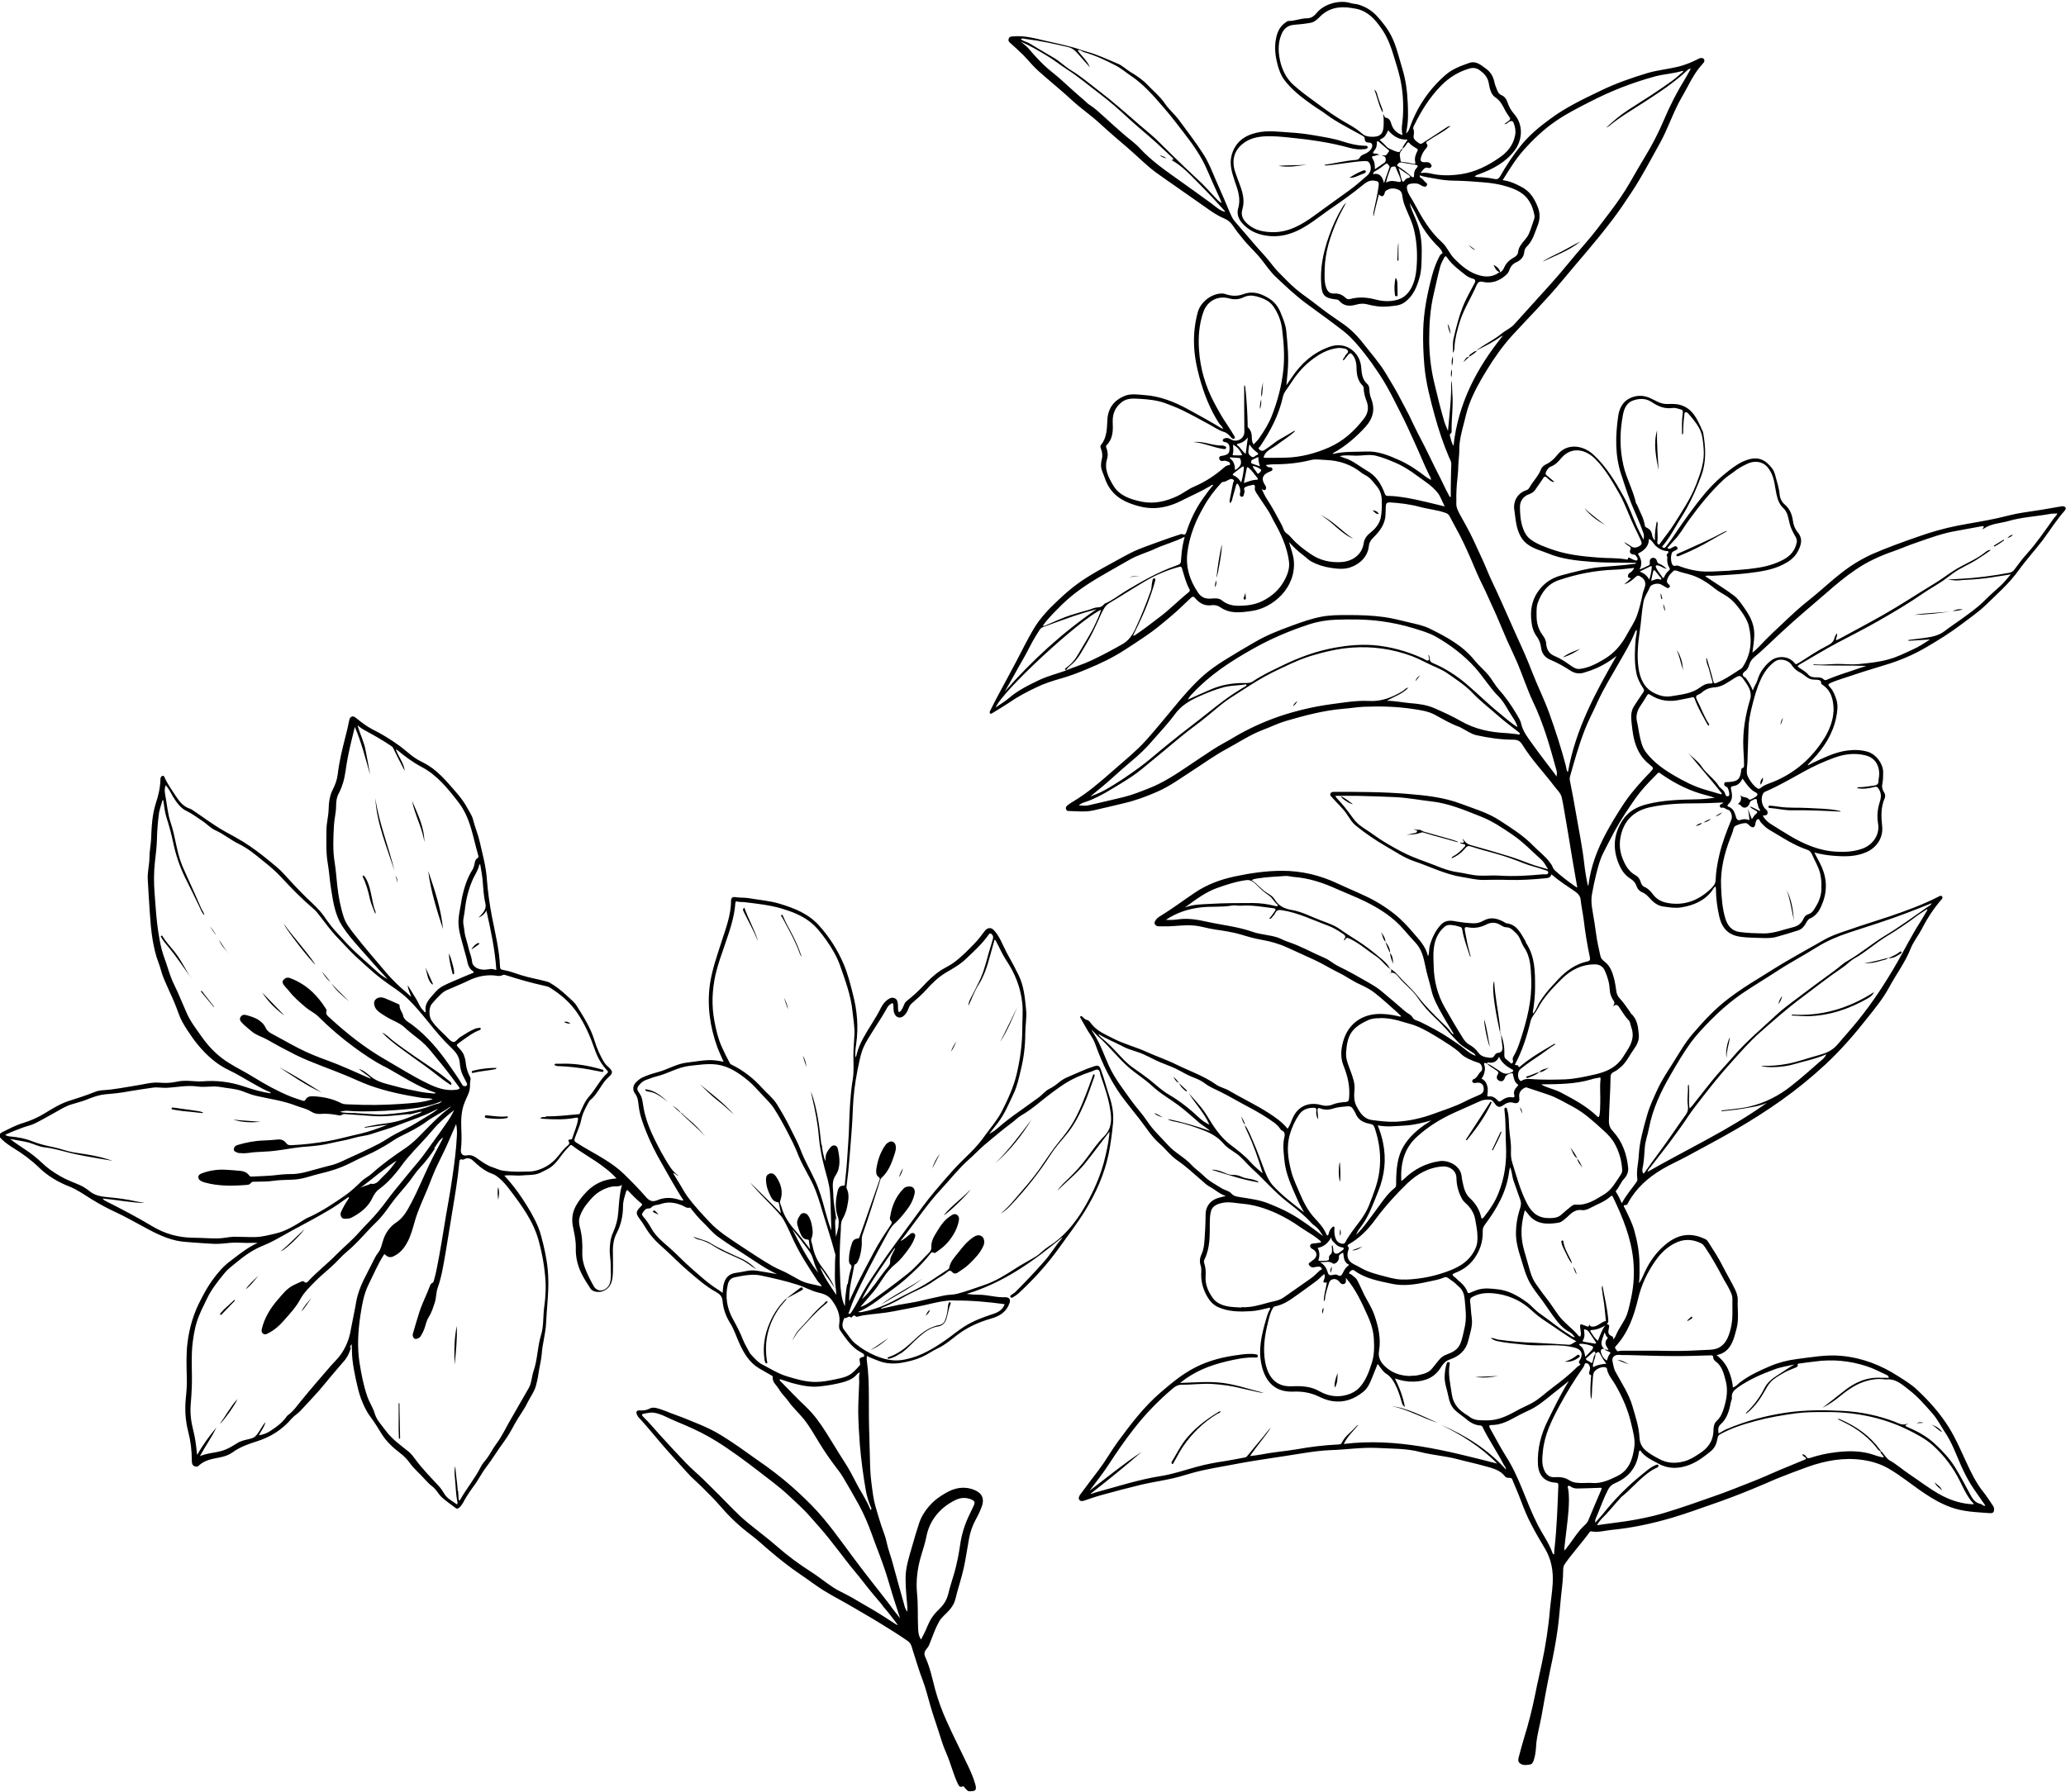 <?xml version="1.0" encoding="UTF-8"?><svg id="Camada_2" xmlns="http://www.w3.org/2000/svg" viewBox="0 0 124.29 107.84"><g id="Camada_1-2"><path d="m84.36,8.02c.1.12.18.04.26-.02.09-.07.14-.18.18-.29.44-1.25,1.15-2.31,2.15-3.19.42-.37.92-.55,1.43-.73.42-.15.7.12,1,.33.28.2.45.47.52.81.03.17.11.33.17.5.05.12.12.24.24.29.22.08.32.26.39.46.08.26.22.48.39.68.58.66.5,1.59.01,2.22-.53.69-1.27,1.08-2.06,1.38-.11.04-.22.07-.33.15.17.08.34.04.5.06.24.02.47.05.7.1.14.03.24,0,.32-.13.38-.67.8-1.31,1.29-1.91.5-.61,1.09-1.1,1.72-1.56.95-.71,2.01-1.21,3.07-1.72.91-.44,1.86-.77,2.82-1.06.59-.17,1.21-.23,1.8-.37.42-.1.82-.26,1.21-.46.07-.04.13-.07.21-.07.17,0,.24.14.14.28-.05.07-.11.13-.17.2-.48.55-.76,1.23-1.13,1.85-.53.91-.84,1.92-1.35,2.83-.54.97-1.05,1.95-1.66,2.88-.38.58-.77,1.16-1.19,1.71-.95,1.26-2,2.43-3,3.64-.95,1.15-2.01,2.21-3.02,3.31-.58.64-1.08,1.35-1.53,2.09-.41.66-.79,1.34-1.06,2.07-.14.37-.22.77-.32,1.15-.14.53-.28,1.06-.27,1.61,0,.31-.05.61-.06.92,0,.38-.06.76-.09,1.15-.01.21-.03.43-.03.64,0,.17.01.34,0,.5,0,.21.09.4.19.59.3.54.61,1.08.87,1.65.26.58.55,1.16.79,1.75.16.4.36.8.54,1.19.44.95.85,1.91,1.28,2.86.32.69.63,1.39.9,2.1.32.82.72,1.62,1.02,2.45.37,1.03.71,2.07.99,3.13.03.11.04.23.07.34,0,.02.03.03.07.07.45-2.55,1.64-4.76,2.92-6.98-.16.12-.29.22-.43.31-.48.32-.99.54-1.54.7-.28.08-.54.04-.78-.11-.4-.26-.8-.49-1.24-.67-.31-.13-.51-.38-.55-.73-.03-.27-.13-.5-.28-.7-.24-.33-.29-.71-.32-1.09-.04-.63.11-1.21.51-1.71.33-.42.75-.69,1.28-.84.8-.21,1.6-.44,2.43-.51.64-.06,1.28-.09,1.91-.18.07,0,.14,0,.2-.08-.19.02-.38,0-.57,0-.7,0-1.39,0-2.08-.05-.92-.07-1.83-.16-2.69-.52-.4-.16-.82-.26-1.18-.52-.33-.23-.5-.55-.62-.92-.12-.38-.14-.78-.2-1.17-.08-.52.2-1,.69-1.17.1-.03.17-.08.22-.17.21-.38.54-.69.7-1.11.05-.13.17-.23.3-.29.28-.13.49-.33.68-.57.59-.74,1.56-.57,2.16-.02.78.72,1.32,1.62,1.83,2.53.32.57.53,1.21.8,1.81.11.25.24.49.39.78.05-.18.03-.31-.02-.44-.2-.57-.46-1.12-.69-1.68-.24-.58-.42-1.18-.62-1.77-.39-1.16-.36-2.35-.19-3.54.06-.42.24-.83.65-1.05.39-.21.82-.23,1.24-.05.34.15.65.38,1.04.37.21,0,.42-.01.63.02.42.07.74.28.99.61.21.28.35.61.49.92.03.06.06.11.07.17.15.86.21,1.71-.1,2.57-.25.69-.54,1.35-.89,1.99-.22.4-.48.78-.71,1.18-.22.37-.44.74-.72,1.07-.03.03-.07.06-.01.1.06.04.13.04.18-.03.12-.16.24-.31.35-.47.65-.97,1.32-1.93,2.07-2.82.4-.47.85-.89,1.34-1.27.35-.27.7-.53,1.12-.67.75-.26,1.17.05,1.53.52.11.15.16.32.2.48.09.35.21.7.24,1.06.02.24.13.47.31.62.3.26.44.59.49.97.03.26.13.51.29.7.34.41.2.79-.01,1.18-.2.37-.53.59-.89.77-.66.33-1.38.42-2.09.51-.72.09-1.45.11-2.18.16-.12,0-.24-.04-.4.02.13.09.24.16.35.23.46.31.93.6,1.37.93.27.2.46.5.65.77.3.42.54.87.58,1.4.03.39-.04.77-.09,1.15,0,.03,0,.06-.01.12.27-.21.48-.45.7-.68.35-.36.71-.7,1.08-1.04.54-.52,1.09-1.03,1.68-1.49.81-.65,1.55-1.38,2.41-1.97.43-.29.89-.55,1.36-.76.9-.39,1.82-.72,2.74-1.04.76-.27,1.53-.49,2.32-.65.82-.16,1.64-.28,2.45-.46.5-.11,1-.26,1.5-.33.78-.11,1.56-.24,2.34-.38.09-.02.18-.01.24.06.06.07,0,.14-.04.2-.49.55-.88,1.18-1.32,1.77-.47.62-1,1.19-1.45,1.82-.56.78-1.28,1.41-1.96,2.07-.46.45-1,.81-1.51,1.2-.66.5-1.37.94-2.09,1.36-.8.47-1.64.82-2.52,1.08-.83.25-1.66.51-2.48.79-.24.08-.49.16-.72.26-.2.09-.21.12-.06.28.2.22.29.48.38.75.11.36.05.73-.02,1.08-.2.97-.72,1.78-1.39,2.49-.1.1-.2.21-.29.31,0,0-.01.02-.03.07.13-.06.23-.12.33-.17.67-.3,1.33-.64,2.07-.73.41-.05.82-.04,1.22.08.49.15.9.69.92,1.2,0,.24,0,.49-.05.73-.04.18,0,.33.09.48.08.12.11.25.05.39-.24.55-.21,1.12-.15,1.69.07.66-.31,1.25-.91,1.53-.67.31-1.37.29-2.08.23-.36-.03-.7-.09-1.09-.19.12.24.23.43.33.63.39.74.48,1.52.2,2.31-.15.41-.33.83-.79,1.03-.12.05-.18.17-.25.29-.1.18-.24.35-.45.42-.42.14-.84.26-1.26.38-.34.11-.7.09-1.05.08-.39-.02-.78-.01-1.17-.07-.75-.1-1.12-.53-1.28-1.22-.12-.54-.2-1.09-.2-1.65,0-.05-.01-.09-.02-.16-.11.06-.15.17-.21.25-.46.62-1.12.89-1.85,1.01-.36.06-.72,0-1.08-.05-.38-.05-.64-.29-.88-.56-.11-.12-.23-.23-.38-.29-.19-.08-.31-.22-.37-.41-.06-.18-.18-.3-.33-.4-.38-.23-.6-.58-.75-.97-.36-.91-.27-1.78.27-2.59.35-.52.86-.79,1.46-.94.95-.24,1.92-.27,2.9-.29.39,0,.78-.04,1.17-.1-.17-.05-.35-.11-.52-.15-.95-.24-1.8-.66-2.61-1.21-.28-.19-.19-.22-.46.05-.42.42-.82.84-1.16,1.32-.45.64-.89,1.3-1.27,1.99-.24.44-.46.89-.69,1.33-.2.39-.31.83-.42,1.26-.1.4-.19.82-.26,1.23-.06.35-.02.68.04,1.02.08.47.16.94.22,1.41.05.4.15.79.23,1.19.05.24.1.29.31.46.3.24.42.59.52.94.08.29.11.58.16.88.03.15.11.27.21.38.23.24.4.52.6.79.03.04.04.09.08.12.37.34.41.81.45,1.26.03.32-.11.61-.3.87-.25.34-.42.74-.74,1.03-.14.12-.27.24-.44.32-.14.07-.22.14-.22.33-.01.88-.08,1.75-.1,2.63,0,.29.09.46.26.64.56.62.82,1.37.9,2.19.02.25-.07.46-.25.66-.19.2-.29.49-.47.7-.02.02-.04.06-.01.09.13.19.22.41.35.67.26-.49.59-.86.88-1.27.05-.07.06-.14.05-.21-.07-.48.07-.95.09-1.43.05-.82.28-1.61.5-2.39.15-.53.39-1.03.62-1.54.26-.56.6-1.07.93-1.59.38-.6.73-1.23,1.2-1.77.65-.76,1.33-1.49,2.13-2.1.59-.45,1.2-.85,1.83-1.23.63-.39,1.25-.79,1.9-1.16.43-.24.86-.5,1.3-.74.34-.18.66-.39,1.01-.56.42-.2.87-.34,1.31-.49.76-.27,1.54-.5,2.31-.76,1.03-.35,2.05-.72,3.02-1.22.06-.03.12-.07.18,0,.05.06.03.1-.01.16-.48.55-.88,1.16-1.21,1.81-.21.4-.51.76-.67,1.18-.33.83-.87,1.54-1.29,2.32-.36.67-.85,1.27-1.33,1.87-.77.98-1.58,1.91-2.49,2.76-.84.78-1.72,1.5-2.65,2.16-.9.64-1.83,1.23-2.78,1.78-.97.56-1.96,1.08-2.95,1.62-.48.26-.99.48-1.46.76-.84.5-1.57,1.14-2.05,2.03-.03.05-.05.12-.1.12-.26-.01-.12.13-.08.22.21.43.43.86.56,1.32.18.65.3,1.3.31,1.97,0,.38.02.77-.03,1.2.17-.23.24-.45.34-.66.31-.67.73-1.25,1.3-1.71.75-.6,1.48-.69,2.32-.3.09.04.16.1.21.19.3.47.61.94.86,1.44.24.47.51.92.74,1.39.1.21.18.42.17.66-.02.56.08,1.12-.06,1.68-.1.38-.18.76-.4,1.1-.19.29-.46.47-.81.53.3.25.54.52.69.86.15.34.26.69.29,1.09.2-.06.32-.23.47-.34.54-.4,1.15-.68,1.76-.94.52-.22,1.06-.36,1.62-.43.89-.11,1.78-.28,2.7-.19,1.24.12,2.35.55,3.39,1.22.39.25.78.48,1.12.8.74.69,1.41,1.44,1.95,2.31.4.65.7,1.35,1.02,2.04.29.63.59,1.26,1.03,1.81.21.26.39.55.58.83.08.11.1.24.05.36-.06.12-.18.09-.29.09-.78-.06-1.57-.08-2.31-.36-.55-.2-1.06-.49-1.55-.82-.74-.49-1.42-1.07-2.19-1.51-.47-.27-1-.43-1.55-.51-1.14-.16-2.23.04-3.3.42-.64.23-1.27.47-1.89.72-.47.2-.94.41-1.41.6-.82.34-1.64.65-2.48.94-.79.28-1.58.56-2.38.8-1.19.35-2.39.61-3.63.73-.41.04-.81.17-1.22.09-.05-.01-.09.01-.12.06-.47.65-1.02,1.24-1.48,1.9-.08.11-.1.23-.1.36,0,.53-.07,1.06-.13,1.6-.07.65-.11,1.31-.2,1.95-.11.8-.26,1.59-.43,2.37-.2.96-.38,1.94-.55,2.91-.1.55-.26,1.09-.31,1.65-.02.31-.04.63-.14.94-.05.14-.09.27-.25.29-.22.03-.45.08-.63-.11-.09-.09-.06-.21-.04-.31.11-.4.21-.8.33-1.19.27-.86.49-1.74.67-2.63.12-.62.27-1.24.4-1.86.22-1.05.39-2.11.48-3.19.05-.54.14-1.07.17-1.61.04-.75-.08-1.45-.47-2.1-.28-.47-.56-.94-.81-1.43-.25-.47-.45-.96-.64-1.47-.16-.43-.35-.85-.52-1.27-.03-.08-.1-.08-.17-.08-.1,0-.21-.01-.26-.09-.3-.39-.75-.49-1.18-.61-.56-.16-1.14-.28-1.7-.43-.73-.19-1.49-.24-2.23-.43-.84-.22-1.7-.19-2.55-.24-.94-.05-1.87.1-2.81.13-.58.02-1.15.1-1.71.19-1.38.23-2.76.4-4.14.67-.83.16-1.66.28-2.48.51-.4.11-.79.24-1.19.33-.61.14-1.24.23-1.85.37-.83.2-1.66.42-2.49.65-.33.09-.64.21-.96.31-.11.04-.24.07-.32-.04-.07-.1-.01-.22.06-.32.37-.5.74-1,1.12-1.49.4-.53.73-1.12,1.12-1.66.78-1.06,1.57-2.11,2.58-2.98.57-.49,1.15-.98,1.81-1.36.81-.47,1.69-.73,2.62-.87.35-.05.69-.11,1.05-.1.09,0,.19.01.28.03.06,0,.11.04.1.11,0,.07-.06.08-.12.08-.61-.03-1.21.1-1.8.24-.99.24-1.91.6-2.76,1.29.9-.03,1.74-.11,2.59,0,.84.11,1.63.4,2.45.59-.23,0-.44-.06-.65-.11-.22-.05-.45-.1-.67-.15-.58-.15-1.16-.23-1.76-.27-.64-.04-1.27.05-1.9.05-.18,0-.33.09-.46.19-.89.75-1.69,1.57-2.4,2.49-.52.67-1,1.36-1.46,2.07-.36.56-.78,1.08-1.18,1.62,1.04-.79,2.05-1.62,3.14-2.34-1,.87-2.03,1.71-3.09,2.53.05,0,.11-.01.16-.03.06-.02.11-.05.17-.06,1.3-.35,2.57-.77,3.91-.98.71-.11,1.4-.35,2.1-.54.6-.17,1.21-.28,1.82-.37.38-.06.76-.14,1.14-.21.08-.01.12-.07.17-.13.32-.39.64-.78.97-1.17.14-.17.25-.35.42-.49-.39.58-.86,1.11-1.26,1.71.24-.03.47-.06.69-.1.7-.14,1.42-.19,2.12-.31.83-.15,1.67-.25,2.51-.29.09,0,.16-.02.2-.1.19-.41.58-.65.86-.98.04-.04.08-.08.14-.1-.29.37-.66.68-.88,1.15,3.18-.39,6.17.4,9.23,1.18-1-1.03-2.16-1.73-3.39-2.34,1.48.64,2.83,1.48,3.92,2.7,0-.14-.1-.22-.15-.32-.39-.76-.89-1.47-1.26-2.24-.03-.06-.06-.08-.12-.09-.38-.02-.68-.22-.95-.46-.21-.17-.44-.31-.63-.51-.2-.22-.3-.48-.35-.76-.08-.43-.26-.84-.23-1.29.02-.24.04-.47.12-.7.02-.05.04-.11.11-.1.08.01.09.08.07.14-.11.61.05,1.2.13,1.8.09.62.45.97.93,1.26.07.04.13.09.2.14.3.2.64.16.98.17.65.01,1.21-.26,1.77-.57.31-.18.65-.31.97-.49.45-.25.8-.61,1.21-.91.52-.39,1.03-.79,1.49-1.25.04-.04.09-.06.13-.09.02-.02.08-.04.05-.07-.18-.13-.02-.23.02-.33.16-.34,0-.57-.34-.66-.98-.27-1.99-.07-2.97-.18-.57-.06-1.14-.1-1.71-.22-.14-.03-.27-.1-.39-.18.17-.03.3.07.45.09.72.1,1.45.17,2.18.19.69.03,1.39.08,2.08.12.18,0,.28-.15.45-.2-.35-.2-.69-.42-1.01-.64-.57-.41-1.19-.75-1.7-1.24-.55-.51-1.21-.84-1.95-.97-.53-.09-1.08-.11-1.58.16-.12.06-.18.13-.16.28.05.33.05.66.1.99.07.47-.1.92-.21,1.37-.15.61-.56.95-1.12,1.14-.22.07-.38.24-.5.43-.38.64-.95.88-1.66.9-.39.01-.75-.06-1.13-.19.27.54.48,1.09.6,1.71-.12-.07-.15-.15-.18-.24-.11-.39-.23-.78-.42-1.14-.13-.25-.29-.47-.53-.62-.22-.14-.34-.38-.51-.59-.11.28-.22.55-.33.82-.13.33-.27.66-.56.88-.54.43-1.14.65-1.85.54-.3-.05-.57-.16-.84-.29-.47-.22-.95-.3-1.47-.28-1.09.05-1.69-.55-1.93-1.58-.22-.95,0-1.85.26-2.75.06-.2.11-.4.22-.59.02-.03.05-.07.02-.11-.03-.04-.08-.01-.11,0-.34.08-.68.17-1.03.19-.67.04-1.33.04-1.97-.24-.31-.14-.51-.37-.67-.65-.27-.47-.39-.97-.35-1.51,0-.11,0-.22-.03-.32-.08-.23-.07-.45.03-.67.2-.43.19-.89.22-1.35.03-.37.03-.74.04-1.11.01-.46.29-.82.74-.96.13-.04.27-.07.47-.12-.4-.14-.66-.4-.98-.57-.18-.1-.32-.24-.47-.37-.48-.41-.94-.85-1.47-1.21-.41-.28-.7-.69-1.07-1.01-.47-.41-.78-.94-1.16-1.42-.28-.36-.57-.72-.85-1.08-.84-1.06-1.41-2.25-1.86-3.51-.13-.36-.39-.66-.57-1-.1-.18-.21-.36-.31-.55-.02-.03-.03-.06,0-.09.03-.03.06-.02.09,0,.1.08.17.19.32.22.11.02.19.16.27.26.34.42.83.61,1.29.85.63.33,1.33.5,1.97.79.61.28,1.25.49,1.85.79.8.39,1.65.68,2.38,1.2.23.16.52.21.77.36.78.46,1.6.84,2.36,1.33.42.27.83.55,1.16.96.17-.23.23-.5.35-.73.34-.68,1-.88,1.65-.7.24.07.48.07.72-.03.25-.1.51-.13.77-.15.18-.01.2-.09.21-.24.07-.69-.09-1.33-.34-1.96-.19-.48-.15-.96-.02-1.43.27-.98,1.01-1.59,2.02-1.66.44-.03.88.03,1.3.13.05.01.1.04.18,0-.08-.07-.15-.14-.22-.21-.45-.4-.89-.81-1.36-1.18-.26-.21-.57-.37-.87-.51-.47-.2-.87-.51-1.33-.73-.5-.24-.96-.54-1.47-.77-.53-.24-1.07-.49-1.6-.73-.5-.23-1.03-.38-1.56-.47-.4-.07-.79-.18-1.18-.3-.53-.16-1.08-.24-1.63-.32-.43-.06-.85-.21-1.29-.24-.49-.04-.97.03-1.46.05-.2,0-.41,0-.61,0-.11,0-.2-.04-.25-.14-.05-.11.03-.18.08-.26.06-.1.16-.16.26-.22.72-.44,1.38-.94,2.08-1.41.73-.49,1.54-.79,2.39-.97.94-.2,1.89-.34,2.85-.34,1.16,0,2.27.26,3.33.76.53.25,1.09.48,1.62.73.64.29,1.24.66,1.8,1.1.43.34.8.74,1.15,1.15.35.41.75.81.88,1.41.09-.23.05-.43.1-.62.13-.47.32-.89.65-1.26.24-.27.53-.3.85-.24.39.07.77.12,1.16.13.21,0,.4-.06.58-.16.42-.24.82-.14,1.21.07.06.03.11.08.18.09.64.08.85.62,1.13,1.07.02.04.02.09.05.13.53.81.53,1.72.53,2.63,0,.5-.05,1-.13,1.49,0,.03,0,.06,0,.12.21-.21.26-.49.41-.71.23-.36.49-.69.78-1,.24-.25.46-.52.74-.75.39-.32.82-.57,1.32-.68.19-.04.21-.1.17-.29-.16-.75-.28-1.5-.37-2.26-.05-.39-.14-.78-.18-1.18-.02-.23-.19-.39-.37-.51-.47-.32-.94-.62-1.39-1.01-.04.22-.22.22-.36.24-.73.07-1.47.12-2.2.1-.52-.02-1.04-.01-1.56,0-.42,0-.81-.11-1.22-.17-1.04-.16-1.97-.64-2.95-.97-.58-.2-1.09-.56-1.62-.86-.66-.38-1.29-.81-1.88-1.29-.2-.17-.33-.39-.47-.6-.25-.4-.61-.7-.91-1.05-.07-.08-.17-.15-.12-.26.04-.1.17-.1.27-.1,1.44,0,2.89,0,4.33.12,1.1.09,2.21.2,3.26.6.79.3,1.61.53,2.32,1,.71.46,1.43.91,2.03,1.53.32.33.69.6.97.97.07.1.15.19.19.31.03.09.1.17.18.24.37.33.76.63,1.16.91.04.03.08.05.14.08-.1-.59-.2-1.16-.3-1.73-.15-.9-.29-1.8-.45-2.69-.06-.34-.11-.68-.19-1.02-.07-.27-.29-.45-.45-.67-.63-.83-1.36-1.59-1.91-2.48-.15-.24-.29-.31-.56-.31-.74,0-1.48-.11-2.21-.27-.34-.08-.61-.29-.91-.44-.05-.02-.09-.06-.14-.07-.51-.18-.97-.46-1.45-.72-.41-.22-.87-.28-1.33-.35-.99-.15-1.98-.17-2.97-.13-.4.02-.8.09-1.21.12-1.18.1-2.31.4-3.44.73-.48.14-.94.37-1.42.55-.78.3-1.47.77-2.2,1.16-.68.37-1.3.82-1.95,1.24-.72.46-1.41.98-2.2,1.32-.64.28-1.29.52-1.97.68-.61.15-1.22.29-1.83.43-.51.12-1.02.05-1.53.04-.08,0-.12-.05-.14-.12-.02-.07,0-.13.05-.18.12-.11.24-.19.38-.27.86-.51,1.62-1.17,2.37-1.83.69-.61,1.42-1.19,2.04-1.88.56-.63,1.09-1.28,1.63-1.93.57-.69,1.16-1.38,1.83-1.97.38-.33.8-.62,1.23-.89.61-.38,1.23-.75,1.86-1.11.7-.41,1.46-.7,2.22-.98.58-.21,1.16-.42,1.76-.53.52-.1,1.05-.1,1.58-.1.73,0,1.46.02,2.18.12.51.07,1,.2,1.5.32.42.1.85.18,1.24.37,1.01.5,2,1.02,2.72,1.93.25.31.56.56.82.87.23.28.39.6.63.87.41.46.76.96,1.07,1.49.1.18.23.36.27.56.11.49.42.87.7,1.26.43.61.9,1.2,1.35,1.8.02.03.04.06.08.12.04-.16.02-.26,0-.36-.2-.71-.39-1.42-.62-2.12-.23-.7-.49-1.39-.81-2.05-.35-.75-.6-1.53-.92-2.29-.2-.46-.42-.92-.63-1.38-.29-.66-.55-1.33-.86-1.99-.21-.45-.4-.9-.62-1.34-.24-.48-.45-.98-.66-1.48-.29-.67-.59-1.33-.95-1.97-.13-.23-.24-.46-.37-.69-.06-.11-.13-.15-.24-.19-.5-.18-1.04-.22-1.55-.36-.59-.16-1.19-.23-1.8-.27-.17,0-.23.06-.24.22,0,.18-.02.35-.02.53-.02.58-.36,1-.75,1.39-.14.14-.23.28-.25.48-.05.6-.5,1.08-1.11,1.29-.39.13-.78.09-1.18.03-.4-.06-.79-.18-1.15-.37-.19-.1-.34-.27-.52-.4-.31-.23-.58-.49-.84-.78.1.39.26.75.29,1.15.12,1.63-1.28,2.81-2.51,2.99-.34.05-.68.1-1.03.08-.32-.02-.61-.11-.87-.29-.17-.12-.35-.16-.56-.13-.4.05-.71-.12-.96-.42-.1-.12-.16-.12-.27-.02-.37.34-.72.7-1.1,1.02-.54.46-1.08.92-1.67,1.31-.39.26-.78.53-1.18.78-.72.47-1.49.84-2.29,1.17-.53.22-1.07.43-1.62.58-.48.14-.96.29-1.41.51-.57.27-1.13.56-1.66.93-.33.22-.67.42-1.01.63-.05.03-.1.07-.14.01-.05-.07,0-.13.03-.19.15-.3.3-.6.46-.9.37-.69.74-1.36,1.1-2.05.34-.65.66-1.3,1.03-1.93.41-.69.96-1.25,1.54-1.79.36-.34.73-.66,1.13-.95.69-.5,1.44-.9,2.19-1.31.33-.18.66-.37,1-.54.58-.29,1.2-.48,1.81-.71.37-.14.74-.26,1.11-.38.06-.02.13-.05.17-.03.2.09.21-.05.26-.18.24-.72.57-1.4,1.02-2.02.18-.26.37-.51.58-.76-.08-.03-.12.03-.17.06-.57.34-1.18.6-1.77.9-.43.22-.9.37-1.39.42-.59.06-1.15-.07-1.7-.28-.74-.28-1.25-.77-1.5-1.53-.09-.27-.25-.53-.22-.83,0-.09.02-.17.04-.26.06-.22.04-.43-.04-.64-.03-.08-.07-.17,0-.25.36-.45.35-.99.38-1.52.04-.69.4-1.16,1.02-1.42.38-.16.79-.09,1.18-.06.95.06,1.81.4,2.64.85.7.38,1.4.77,2.11,1.2-.02-.17-.15-.23-.22-.33-.56-.86-.92-1.8-1.19-2.78-.19-.7-.32-1.39-.33-2.11-.01-.62.07-1.23.23-1.82.16-.59.79-1.09,1.4-1.12.08,0,.16,0,.24.03.38.13.74.15,1.13,0,.56-.2,1.07-.02,1.55.29.34.22.55.53.69.9.13.33.27.65.31,1.02.08.81.16,1.61.09,2.42-.02.29-.06.57-.08.86.11-.16.22-.32.33-.48.56-.84,1.3-1.49,2.26-1.83.99-.36,1.84.33,1.91,1.23.03.37.06.74.37,1.01.15.13.11.35.14.54.02.11.04.21.08.31.26.63.14,1.2-.32,1.71-.57.63-1.21,1.18-1.95,1.59,0,0-.01.02-.03.06.67-.17,1.33-.12,1.99-.15.73-.04,1.39.24,2.04.53.57.26,1.08.61,1.57.99.09.07.2.12.31.19,0-.14-.08-.24-.13-.34-.31-.63-.56-1.28-.86-1.92-.27-.59-.53-1.18-.83-1.76-.28-.54-.54-1.09-.84-1.61-.27-.49-.59-.95-.91-1.41-.4-.55-.82-1.09-1.3-1.57-.25-.25-.54-.46-.83-.68-.6-.46-1.22-.89-1.82-1.34-.66-.49-1.26-1.06-1.85-1.62-.31-.3-.55-.66-.82-1-.34-.44-.77-.81-1.12-1.25-.21-.26-.42-.51-.6-.79-.14-.21-.32-.36-.54-.45-.39-.16-.72-.39-1.06-.63-.65-.45-1.29-.91-1.94-1.36-.36-.25-.72-.5-1.08-.76-.6-.44-1.12-.98-1.68-1.46-.57-.49-1.15-.98-1.7-1.49-.54-.5-1.15-.91-1.69-1.41-.66-.61-1.37-1.18-2.04-1.78-.32-.29-.59-.63-.89-.94-.25-.25-.52-.49-.79-.73-.09-.08-.13-.16-.08-.27.04-.11.14-.11.24-.12.69-.07,1.34.12,1.99.27.56.12,1.12.25,1.67.4.27.07.52.18.79.25.65.17,1.25.47,1.86.72.28.11.49.33.75.49.37.22.73.46,1.03.77.36.38.77.71,1.07,1.15.24.36.59.64.85,1,.5.68,1.02,1.35,1.47,2.06.3.47.5.99.72,1.5.18.42.37.84.55,1.26.14.32.26.64.41.95.06.13.14.25.23.35.58.66,1.13,1.34,1.73,1.99.31.33.55.71.87,1.03.34.34.67.7,1.04,1.01.41.35.87.64,1.29.98.47.37.95.71,1.44,1.04.51.34.94.76,1.32,1.25.46.59.96,1.15,1.35,1.79.33.55.67,1.1.96,1.68.2.39.42.77.6,1.17.25.54.53,1.06.8,1.59.27.53.52,1.08.8,1.62.22.42.41.86.64,1.28.02.05.03.1.12.12,0-.21,0-.41,0-.61,0-.46.02-.92.03-1.38,0-.16-.09-.3-.15-.44-.34-.8-.61-1.62-.84-2.45-.27-.99-.54-2-.63-3.03-.06-.71-.09-1.42-.07-2.14.03-1.11.24-2.17.52-3.23.11-.41.25-.81.45-1.19.01-.02.03-.05.04-.07.02-.09.19-.09.14-.19-.05-.11-.12-.22-.21-.3-.56-.55-1.02-1.17-1.33-1.89-.12-.28-.28-.53-.43-.79.07.33.22.63.35.94.3.68.4,1.4.38,2.13-.01.48,0,.96-.13,1.43-.16.56-.37,1.09-.87,1.47-.31.24-.67.23-1.02.27-.43.04-.85-.02-1.26-.13-.22-.06-.45-.04-.66.02-.39.11-.75.1-1.03-.24-.06-.07-.15-.07-.24-.08-.63-.08-.78-.24-.83-.84-.09-1.02.12-2,.46-2.96.22-.63.49-1.22.84-1.79.05-.08.11-.15.19-.22-.17.33-.35.64-.5.98-.44.98-.77,1.98-.79,3.08,0,.35-.03.7.09,1.04.1.27.23.38.51.36.27-.01.48.09.67.27.08.08.18.09.28.06.52-.14,1.02-.1,1.54.04.42.11.89.13,1.31,0,.42-.12.71-.45.89-.86.19-.44.24-.9.26-1.38.03-.66-.02-1.31-.17-1.95-.1-.44-.3-.84-.47-1.25-.11-.25-.2-.5-.23-.77-.02-.2-.08-.36-.3-.43-.26-.09-.49-.06-.71.1-.04.03-.04.06-.05.1-.07.25-.17.28-.36.11-.1.44-.23.88-.32,1.33-.03-.14,0-.27.03-.4.1-.48.22-.96.28-1.45.03-.24-.03-.28-.27-.31-.28-.04-.48.1-.68.26-.56.46-1.15.89-1.75,1.3-.42.28-.82.59-1.23.88-.86.61-1.78,1.05-2.89.86-.53-.09-1-.31-1.37-.72-.24-.26-.36-.58-.26-.92.17-.58-.02-1.09-.2-1.61-.17-.52-.35-1.04-.19-1.6.22-.77.76-1.17,1.52-1.34.66-.15,1.31-.05,1.96-.01.51.03,1.02.09,1.53.18.56.1,1.12.18,1.66.36.44.14.88.25,1.35.26.06,0,.16,0,.16.08,0,.09-.09.11-.16.12-.31.04-.61.01-.91-.07-1.18-.33-2.39-.5-3.6-.62-.48-.05-.97-.1-1.45-.08-.49.02-.98.12-1.37.43-.56.43-.7,1.02-.49,1.69.07.22.16.45.24.67.2.52.37,1.04.2,1.61-.12.4.08.69.39.94.41.33.88.41,1.38.43.99.03,1.79-.44,2.55-.99.71-.51,1.42-1.04,2.13-1.54.36-.26.69-.56,1.03-.85.24-.2.3-.46.2-.71-.06-.15-.15-.2-.33-.19-.79.04-1.56.21-2.35.27,0,0-.02-.01-.07-.04.63-.09,1.21-.24,1.82-.29.14-.01.25-.02.33-.17.07-.14.25-.17.39-.25.15-.09.28-.19.33-.36.04-.15,0-.26-.17-.27-.16,0-.27-.04-.27-.25,0-.11-.13-.16-.22-.21-.54-.3-1.08-.58-1.6-.9-.33-.2-.62-.45-.95-.65-.26-.16-.51-.35-.76-.53-.49-.36-.95-.76-1.31-1.24-.2-.26-.31-.58-.4-.9-.12-.45-.18-.9-.13-1.36.06-.48.2-.93.64-1.21.05-.03.1-.08.16-.07.38,0,.72-.16,1.1-.16.24,0,.43-.13.58-.32.44-.55,1.39-.81,2.06-.59.16.05.34.04.5.1.41.13.76.35,1.06.67.35.38.66.78.89,1.24.3.61.44,1.27.64,1.92.21.68.3,1.39.33,2.09.02.52.04,1.05-.06,1.57-.03.15,0,.35-.25.35-.11-.38,0-.75.02-1.13.04-.79,0-1.56-.18-2.33-.1-.43-.23-.84-.36-1.26-.16-.54-.35-1.07-.65-1.54-.34-.51-.71-1.01-1.31-1.25-.19-.08-.39-.11-.59-.14-.73-.12-1.39-.01-1.93.55-.16.17-.35.32-.58.35-.31.05-.63.09-.94.11-.4.03-.64.25-.77.58-.24.57-.19,1.18-.04,1.75.14.5.39.97.81,1.33.32.28.65.54,1,.79.55.4,1.09.82,1.67,1.18.47.3.98.53,1.39.9.17.16.36.2.57.21.54.02.74-.17.75-.71,0-.22.02-.43-.04-.64h0c.09.04.07.18.16.2.24.03.3.23.35.4.11.34.34.55.68.65Zm12.14,73.16c.09.01.17.08.27.03-.15-.21-.29-.42-.07-.66.03-.03.02-.07-.01-.09-.09-.06-.09-.18-.16-.28-.06.16-.1.3-.15.44q-.12.34.14.56c-.18-.06-.24.08-.21.19.05.19.15.39.36.5.05-.15.08-.29.18-.4.07-.08.01-.1-.05-.13-.1-.04-.21-.07-.28-.16Zm-.52.28c0-.15-.07-.16-.17-.07-.09.07-.16.16-.25.23-.21.15-.2.19.03.3.02.01.05.03.07.04.1.11.14.03.16-.06.04-.16.06-.32.17-.45-.01.07-.01.15-.03.22-.04.16-.11.3-.13.47,0,.05-.02.16.08.1.22-.12.45-.15.73-.18-.15-.19-.27-.36-.36-.56-.09-.18-.14-.18-.29-.04Zm-11.61-72.51s-.02.07-.04.09c-.2.19-.09.42-.07.63,0,.06.05.08.1.08.23.01.46.06.68.11.09.02.13-.01.1-.11-.06-.24.03-.46.13-.66.04-.08.03-.1-.04-.15-.14-.1-.31-.17-.42-.31-.08-.1-.14-.06-.18.02-.07.12-.15.23-.27.3.05-.2.21-.35.32-.55-.5.03-.86-.2-1.17-.56-.06.14-.12.25-.19.35-.08.11-.21.15-.32.23.14.13.27.24.39.38.1.12.25.17.38.23.11.05.24.1.36.12.11.02.11-.14.2-.18.02,0,.03-.02.05-.03Zm5.07,55.04c-.1-.04-.19-.07-.14.11.03.09.04.19.03.28-.02.19-.08.36-.2.53.24.11.34.33.37.59.01.12,0,.25-.02.38-.01.07,0,.11.07.1.25-.04.41.09.56.25.08.09.13.06.21,0,.19-.14.4-.24.64-.2.15.03.17-.05.14-.13-.07-.23.05-.39.19-.54.04-.04.07-.07.01-.11-.19-.13-.22-.35-.27-.55,0-.04,0-.08-.04-.11-.09-.05-.41.11-.44.22-.06.21-.17.29-.32.24-.17-.06-.24-.2-.13-.39.08-.13.02-.18-.07-.24-.19-.15-.42-.24-.58-.43.22.09.42.23.62.36.23.15.47.37.79.2.06-.03.16-.02.17-.12,0-.09-.09-.08-.14-.12-.29-.17-.55-.37-.71-.72-.13.32-.38.4-.68.34-.01,0-.03.04-.04.06Zm-25.29-23.66c.5-.2,1.02-.36,1.51-.59.64-.3,1.25-.63,1.87-.98.38-.22.6-.55.78-.94.34-.73.64-1.48.91-2.24.08-.21.05-.43.11-.64.02-.07.03-.15.12-.14.08.02.06.1.04.17-.26.92-.61,1.81-1.03,2.67-.1.2-.2.41-.3.61.07,0,.11-.01.14-.04.51-.34.99-.72,1.48-1.09.61-.46,1.14-1.01,1.74-1.49.06-.05.07-.1.04-.17-.22-.39-.32-.83-.45-1.25-.03-.1-.06-.13-.17-.1-.7.19-1.35.46-1.97.82-.62.36-1.23.75-1.85,1.13-.23.14-.5.26-.66.49-.15.22-.25.48-.36.72-.23.5-.46,1.01-.75,1.48-.24.4-.44.82-.79,1.15-.14.14-.32.25-.42.43-.12-.05-.07-.1,0-.15.32-.22.56-.52.74-.84.35-.61.74-1.19,1.03-1.83.12-.26.25-.52.33-.82-1.3.6-5.95,4.9-6.34,5.88.28-.2.55-.35.77-.54.55-.48,1.2-.8,1.85-1.11.51-.24,1.07-.38,1.6-.57Zm10.74,27.37c.24.32.37.7.53,1.06.24.55.44,1.13.66,1.69.13.32.27.64.5.89.55.6,1.2,1.09,1.87,1.61-.14-.27-.29-.51-.4-.77-.33-.76-.7-1.51-.78-2.35-.04-.42-.1-.84-.03-1.27.04-.21.13-.43-.15-.55-.03-.01-.05-.06-.08-.09-.09-.14-.22-.26-.35-.36-.48-.35-.99-.65-1.52-.93-.59-.31-1.16-.65-1.76-.95-.31-.15-.63-.28-.9-.49-.17-.13-.37-.23-.57-.31-.3-.11-.58-.25-.86-.41-.4-.23-.84-.38-1.26-.55-.47-.2-.91-.48-1.4-.63-.3-.1-.61-.19-.88-.34-.47-.25-.98-.44-1.43-.73.03.09.09.14.15.2.24.2.48.41.7.64.39.39.73.83,1.19,1.16.38.27.76.53,1.12.82.35.28.67.59,1.05.81.68.4,1.29.88,1.86,1.42.17.16.36.29.61.41-.32-.72-.85-1.26-1.24-1.89.39.44.8.86,1.1,1.36.38.63.78,1.25,1.37,1.71.44.34.88.66,1.25,1.08.22.25.49.46.71.66,0,0,0-.03-.01-.07-.25-.82-.53-1.64-.9-2.42-.06-.13-.14-.27-.15-.42h0Zm8.74-9.39s.09.03.13.06c.23.16.4.38.59.58.33.34.69.67.98,1.05.42.55.91,1.03,1.4,1.51.15.15.3.28.44.44.08.09.13.23.26.29.02-.05,0-.08-.02-.1-.21-.36-.44-.71-.64-1.08-.27-.48-.55-.97-.67-1.53-.11-.48-.27-.94-.36-1.43-.1-.5-.22-.99-.59-1.38-.23-.25-.46-.5-.67-.75-.65-.77-1.47-1.29-2.36-1.73-.55-.27-1.13-.49-1.69-.74-.83-.38-1.68-.66-2.59-.73-.17-.01-.34-.07-.5-.06-.56.04-1.13.06-1.69.15-.11.02-.23.03-.35.1.37.25.62.61,1,.82.16.09.3.2.39.35.24.39.57.55,1.03.63.6.1,1.15.4,1.73.62.39.15.8.28,1.14.52.36.26.74.49,1.11.73.45.29.88.62,1.29.97.24.2.5.41.64.71-.06-.05-.11-.09-.17-.14-.22-.2-.4-.44-.65-.61-.52-.34-.98-.76-1.54-1.04-.19-.09-.28-.15-.37.06,0,0-.02,0-.03,0-.02-.03-.02-.06,0-.08.13-.14.04-.22-.07-.3-.28-.19-.56-.37-.88-.49-.93-.34-1.82-.79-2.81-.94-.19-.03-.29-.01-.38.15-.04.08-.09.16-.15.21-.06.05-.08.18-.23.15.14-.14.22-.29.33-.43.1-.13.07-.18-.09-.2-.65-.08-1.29-.2-1.95-.15-.17.01-.35-.04-.52-.01-.62.11-1.25.04-1.87.11-.76.09-1.45.31-2.11.75.28.02.51,0,.75-.03.59-.08,1.16.02,1.74.15.91.2,1.84.29,2.72.6.5.18,1.05.18,1.56.36.2.08.39.19.59.25.76.25,1.45.65,2.18.96.29.12.53.35.81.49.63.3,1.24.65,1.85,1,.26.15.51.3.74.49.5.41.98.83,1.47,1.25.14.12.33.18.42.34.07.13.17.17.29.21.09.03.18.07.26.11.56.28,1.12.57,1.64.92.32.22.64.42.94.66.2.16.4.33.67.42-.04-.13-.14-.17-.22-.22-.26-.18-.56-.33-.79-.56-.47-.46-.88-1-1.37-1.45-.41-.38-.8-.81-1.12-1.29-.3-.44-.76-.76-1.1-1.18-.16-.2-.33-.41-.67-.24.25-.05.23-.17.14-.31Zm6.62-41.92c.12-.07.2-.19.25-.31.12-.27.33-.45.58-.59.13-.07.24-.18.25-.33.03-.29.21-.49.38-.7.1-.12.21-.25.27-.4.12-.27.2-.56.3-.84.03-.09.05-.18.03-.28-.06-.29-.15-.58-.31-.83-.3-.5-.81-.72-1.32-.88-.47-.15-.96-.22-1.45-.26-.58-.05-1.16-.09-1.75-.1-.38,0-.76-.05-1.13-.12-.31-.06-.64-.09-.94-.2,0,.07.01.13.07.16.14.06.19.2.31.28.06.04.09.1.04.18-.04.07-.11.08-.18.05-.05-.02-.11-.03-.15-.06-.18-.14-.39-.14-.6-.11-.24.03-.3.14-.24.38.07.28.26.5.39.75.24.44.48.89.76,1.3.27.4.58.78.94,1.1.31.28.45.69.74.98.44.45.92.86,1.55,1.02.42.11.83.07,1.19-.22h0Zm0,45.75c.19.42.27.86.25,1.31,0,.11,0,.2.09.27.09.07.17.15.26.22.03.03.06.09.12.04.04-.04.07-.08.05-.14-.03-.1-.02-.19.03-.27.19-.31.31-.65.42-.99.39-1.19.7-2.39.65-3.65-.03-.66-.03-1.34-.43-1.92-.19-.28-.23-.64-.51-.88-.17-.16-.31-.33-.56-.33-.12,0-.22-.06-.32-.12-.29-.19-.58-.2-.88-.05-.33.17-.68.24-1.05.18-.27-.05-.28-.02-.23.26.02.12.05.24.07.36.06.39.18.77.27,1.16-.03-.02-.05-.05-.06-.08-.16-.52-.37-1.03-.45-1.57-.02-.12-.07-.16-.18-.18-.07-.01-.14-.05-.21-.06-.24-.03-.48-.11-.69.08-.39.34-.57.78-.63,1.27-.05.36-.02.73-.01,1.09.02.89.23,1.72.67,2.49.34.6.69,1.2,1.06,1.79.1.17.23.34.41.44.21.12.4.27.53.46.18.26.43.3.7.33.12.01.22-.01.29-.14.05-.09.12-.15.24-.16.17-.01.26-.16.24-.33-.04-.3-.07-.6-.11-.9h0Zm22.92,25.21c.05,0,.07.05.1.09.13.15.24.34.41.44.42.23.78.56,1.17.82.66.44,1.28.93,1.98,1.3.6.31,1.22.5,1.9.52,0-.02,0-.05-.02-.06-.35-.38-.56-.84-.78-1.29-.41-.83-.94-1.55-1.62-2.17-.47-.43-1.03-.71-1.59-.99-.79-.38-1.61-.65-2.47-.82-.82-.16-1.64-.23-2.47-.22-.59,0-1.19,0-1.77.08-.79.11-1.58.24-2.36.45-.75.2-1.49.43-2.17.81-.13.07-.14.16-.16.27-.05.28-.15.54-.38.73-.4.33-.81.65-1.31.84-.63.24-1.26.26-1.87-.08-.4-.22-.82-.4-1.09-.8-.03.03-.04.03-.05.04-.01.03-.02.06-.03.1-.12.89-.61,1.49-1.43,1.84-.19.08-.33.21-.42.39-.27.52-.46,1.08-.69,1.62-.04.1-.11.2-.08.36.16-.18.31-.33.44-.49.7-.89,1.49-1.69,2.37-2.4.24-.19.47-.41.76-.54.07-.03.18-.11.23-.01.04.07-.07.14-.14.16-.28.12-.51.31-.74.5-.47.39-.87.86-1.35,1.24-.03.02-.04.05-.07.08-.29.31-.56.65-.86.97-.19.19-.39.38-.54.65.31-.04.6-.09.88-.12,1.06-.13,2.11-.31,3.14-.61,1.04-.31,2.05-.67,3.07-1.03.76-.26,1.5-.57,2.25-.86.54-.21,1.07-.45,1.6-.68.52-.22,1.03-.43,1.55-.64.12-.05.12-.09.02-.16-.06-.04-.14-.08-.15-.18.11.03.19.08.23.15.07.13.16.11.27.07.49-.16.99-.27,1.5-.33.67-.08,1.34-.1,2.01.07.29.07.57.21.88.24-.01-.15-.19-.2-.19-.35h0Zm-24.29-66.25h0c-.02-.09.06-.1.12-.14.43-.31.92-.54,1.33-.88.25-.21.57-.33.79-.59.72-.8,1.44-1.59,2.16-2.39.72-.79,1.37-1.64,2.08-2.44.53-.6,1-1.25,1.49-1.89.44-.58.86-1.18,1.22-1.81.29-.5.57-1,.87-1.49.44-.72.83-1.47,1.16-2.25.36-.85.78-1.68,1.27-2.47.12-.2.23-.4.35-.62-.09.01-.14.03-.18.07-.8.76-1.71,1.35-2.63,1.95-.71.46-1.44.88-2.09,1.42-.06.05-.12.08-.19.11.42-.39.85-.76,1.33-1.07.88-.56,1.77-1.12,2.61-1.73.24-.17.46-.38.69-.57,0-.02-.02-.03-.02-.05-.55.17-1.13.19-1.68.34-1.36.37-2.66.88-3.92,1.53-.68.35-1.36.69-1.99,1.12-.76.51-1.42,1.14-2.03,1.83-.47.54-.83,1.14-1.22,1.76.41.05.76.21,1.1.39.53.26.82.72,1.02,1.25.14.36.13.71-.01,1.08-.18.45-.3.93-.66,1.28-.09.09-.14.2-.15.32-.03.31-.21.5-.48.62-.2.09-.34.25-.41.45-.04.13-.11.23-.21.32-.4.36-.87.53-1.4.41-.21-.05-.29.04-.36.18-.31.73-.75,1.4-1,2.16-.16.51-.3,1.02-.34,1.56,0,.12,0,.26-.1.37.03-.28-.02-.55.04-.83.17-.73.35-1.46.65-2.15.18-.41.41-.81.62-1.21.07-.13.06-.23-.1-.27-.15-.04-.3-.11-.42-.2-.41-.33-.84-.63-1.14-1.08-.06-.09-.12-.09-.17.02-.09.17-.19.35-.24.54-.15.55-.26,1.1-.39,1.65-.21.89-.27,1.8-.27,2.7,0,.85.09,1.7.28,2.53.19.81.39,1.62.62,2.41.06.2.15.39.23.59.09-1.02.22-2.02.19-3.03.08.24.05.49.07.74.07.78-.06,1.56-.04,2.34,0,.11-.13.12-.11.21.05.2.09.41.22.65.28-2.58,1.41-4.71,2.98-6.65-.09.04-.16.08-.23.13-.42.3-.88.52-1.33.75Zm30.4,10.72c.14-.2,0-.16-.08-.15-.49.09-.98.18-1.47.27-.85.14-1.66.44-2.46.72-.45.15-.88.34-1.33.5-.82.28-1.61.64-2.32,1.13-.62.42-1.19.9-1.76,1.4-.89.77-1.79,1.52-2.65,2.32-.57.52-1.11,1.07-1.7,1.56-.12.1-.2.23-.26.38-.05.15-.1.32-.24.42-.19.14-.26.27,0,.41.03.01.04.05.06.08.15.2.27.42.38.69.07-.24.21-.41.27-.6.06-.2.14-.39.25-.57.17-.25.35-.47.6-.65.38-.27,1.03-.29,1.41.19.04.05.07.05.12.03.07-.04.14-.08.21-.12.51-.33,1.02-.67,1.57-.95.21-.11.44-.23.49-.52.01-.08.08-.15.14-.25.05.17-.08.27-.05.42.06-.03.11-.05.16-.07.91-.49,1.81-.97,2.71-1.48,1.04-.59,2.04-1.26,3.07-1.88.39-.23.74-.51,1.12-.75.61-.4,1.31-.64,1.89-1.1.09-.07.19-.17.36-.15-.28.2-.54.38-.81.55-.47.31-1.01.51-1.47.85-.19.13-.36.28-.55.41-.39.27-.81.5-1.21.77-.88.61-1.79,1.15-2.72,1.68-.82.47-1.66.89-2.49,1.33-.77.41-1.52.87-2.28,1.31-.12.07-.1.11,0,.18.18.13.38.22.53.4.13.16.31.18.5.18.16,0,.33,0,.45.13.07.06.14.04.21,0,.52-.22,1.07-.39,1.6-.57.25-.09.5-.17.75-.25-1.08-.04-2.14,0-3.21-.05.03-.03.06-.04.09-.04.39.03.77,0,1.15-.02.51-.03,1.01.05,1.52,0,.61-.06,1.22-.12,1.81-.29.51-.14.98-.38,1.46-.6.36-.16.68-.38,1.01-.59-.43.03-.86.05-1.3.08,0-.02,0-.03,0-.05.29-.04.58-.07.87-.11.47-.06.93-.13,1.33-.44.29-.23.61-.43.91-.65.52-.38,1.05-.74,1.5-1.2.3-.3.62-.58.94-.87.21-.19.38-.42.61-.68-.31.05-.57.1-.82.13-.25.04-.49.08-.74.11-.25.03-.51.05-.76.07-.25.02-.5.02-.75.05-.25.03-.5-.02-.74-.04.26-.02.51-.04.77-.05.99-.05,1.96-.18,2.93-.36.13-.02.24-.08.32-.19.24-.33.49-.66.77-.97.59-.66,1.08-1.38,1.59-2.1.07-.1.18-.18.23-.31-.16,0-.31,0-.46.03-.84.15-1.69.19-2.51.43-.49.14-1.03.13-1.51.49Zm-43.86-5.08c.12-.14.26-.25.35-.4.29-.42.56-.85.75-1.34.35-.9.59-1.82.69-2.78.08-.81.02-1.62-.08-2.43-.06-.49-.24-.93-.51-1.33-.24-.36-.63-.52-1.05-.63-.27-.07-.51-.06-.76.06-.26.13-.56.15-.85.07-.68-.19-1.32.13-1.56.8-.26.73-.32,1.5-.27,2.26.07,1.15.39,2.24.94,3.26.23.43.46.85.74,1.25.16.23.3.47.44.7.03.05.08.11,0,.16-.07.05-.12,0-.17-.05-.13-.15-.25-.29-.45-.35-.33-.1-.6-.3-.9-.46-.53-.29-1.06-.58-1.61-.85-.34-.16-.69-.3-1.05-.43-.48-.17-.99-.22-1.49-.25-.39-.02-.77-.06-1.1.2-.38.3-.55.68-.54,1.16.02.51.04,1.02-.37,1.43-.04.04-.04.08-.02.13.09.23.12.47.05.7-.19.62.1,1.13.39,1.62.38.61,1.04.81,1.7.95.75.15,1.46-.02,2.14-.34.34-.16.63-.4.97-.55.68-.29,1.29-.68,1.84-1.17.07-.06.14-.11.23-.13.05-.01.14,0,.13-.09,0-.06-.05-.11-.12-.13-.08-.03-.16-.07-.26-.05-.13.03-.24.01-.27-.13-.03-.16.11-.16.21-.18.02,0,.04,0,.06-.01.29-.07.35-.16.35-.45,0-.2-.08-.32-.28-.36-.06-.01-.13-.03-.13-.1,0-.08.08-.11.14-.13.13-.04.24,0,.35.07.36.21.81-.04.81-.45,0-.53-.01-1.07-.01-1.6,0-.4,0-.8,0-1.2.05.02.05.05.06.07.09.76.13,1.52.15,2.28,0,.06-.02.13.02.18.18.17.23.39.23.63,0,.13.02.27.11.4Zm8.88,44.31c.09-.02.13-.07.17-.11.6-.58,1.31-.95,2.14-1.07.49-.07,1.24.24,1.32.9.01.12.03.24.06.36.07.35.16.71.43.96.34.31.57.68.68,1.12.01.04,0,.11.07.11.03,0,.06-.04.09-.07.36-.45.68-.92.89-1.46.37-.92.5-1.89.45-2.86-.04-.7,0-1.41-.09-2.1,0-.06-.03-.17.07-.18.08,0,.08.09.1.15.1.35.09.71.11,1.07.03.45.13.9.11,1.35-.01.27,0,.52.09.78.26.83.48,1.67.89,2.45.3.57.7.86,1.34.85.24,0,.49-.02.69-.19.18-.16.35-.31.54-.46.1-.08.21-.18.36-.16.68.05,1.2-.32,1.73-.64.43-.27.67-.73.95-1.14.07-.1.11-.2.1-.32-.03-.55-.18-1.07-.44-1.55-.17-.32-.42-.58-.69-.82-.57-.52-1.14-1.05-1.83-1.42-.5-.26-.98-.56-1.52-.74-.42-.14-.84-.28-1.26-.42-.04-.01-.06,0-.09,0-.26.13-.41.31-.36.62.04.26-.11.38-.35.3-.23-.07-.42.01-.59.13-.24.17-.36.16-.54-.09-.08-.11-.16-.23-.31-.23-.18,0-.36,0-.54.08-.53.24-1.06.47-1.59.71-.81.37-1.56.83-2.22,1.43-.8.71-1.01,1.64-.96,2.68Zm-.86-28.88c.47,0,.92.1,1.38.14.5.04,1,.1,1.46.3.55.24,1.1.49,1.62.79.83.47,1.71.66,2.65.71.24.01.48.05.72.07.05,0,.11.06.15,0,.04-.07-.04-.1-.08-.14-.42-.33-.86-.65-1.26-1.01-.51-.45-1.05-.86-1.52-1.36-.43-.45-.97-.79-1.48-1.15-.37-.26-.79-.4-1.19-.6-.31-.16-.63-.31-.96-.44-1.16-.43-2.36-.6-3.6-.51-.85.06-1.67.26-2.47.5-.8.25-1.55.63-2.3.99-.65.32-1.25.71-1.86,1.1-.43.28-.87.54-1.27.87-.5.41-.99.84-1.51,1.22-.69.5-1.32,1.06-1.98,1.6-.42.34-.83.68-1.25,1.03-.37.31-.78.57-1.2.83-.64.39-1.27.79-1.97,1.07-.2.08-.43.11-.62.28.21.02.4.04.58,0,.71-.16,1.42-.33,2.13-.5.53-.13,1.04-.34,1.55-.54.83-.33,1.57-.82,2.3-1.31.51-.35,1.02-.68,1.53-1.02.38-.25.79-.45,1.17-.68.91-.55,1.88-.99,2.88-1.33.98-.32,1.98-.56,3.01-.7.77-.1,1.54-.24,2.32-.2.76.04,1.39-.22,2.01-.59.11-.07.18-.19.35-.21-.37.39-.86.53-1.28.78Zm32.51,12.57s-.02-.02-.02-.03c-.21.14-.43.27-.63.42-.57.43-1.17.83-1.78,1.2-.68.41-1.27.96-1.97,1.35-.26.15-.46.38-.7.54-.85.57-1.65,1.21-2.47,1.82-.86.64-1.66,1.35-2.46,2.05-.67.59-1.25,1.26-1.84,1.92-.57.63-1.1,1.29-1.62,1.96-.29.38-.6.76-.87,1.16-.35.53-.72,1.04-1.1,1.55-.37.5-.77.99-1.15,1.49-.08.11-.2.21-.23.35,2.41-1.38,4.93-2.54,7.19-4.16-.29.13-.6.21-.91.26-.3.05-.61.11-.91.15-.3.04-.61.06-.91.1,0-.02,0-.03,0-.05.03,0,.06,0,.1-.01.52-.07,1.05-.1,1.56-.22.94-.22,1.79-.65,2.55-1.26.6-.47,1.17-.98,1.74-1.48.12-.1.26-.2.35-.41-.65.29-1.31.41-1.95.6-.68.2-1.68.23-1.97.09.53.03,1.04-.02,1.55-.11.66-.12,1.28-.36,1.93-.53.41-.11.79-.27,1.08-.6.43-.5.87-.99,1.29-1.51.87-1.08,1.63-2.24,2.32-3.44.46-.8.87-1.63,1.37-2.41.16-.25.31-.52.46-.77Zm-14.31,11.98c.07-.08.13-.14.18-.2.39-.49.77-.99,1.17-1.48.4-.5.85-.96,1.27-1.45.8-.93,1.74-1.71,2.63-2.54.31-.29.65-.54.99-.8.82-.62,1.65-1.24,2.48-1.84.27-.19.51-.44.79-.59.79-.45,1.48-1.05,2.26-1.52.88-.53,1.71-1.14,2.56-1.73.08-.06.19-.09.24-.22-.5.2-.97.39-1.45.57-1.17.45-2.37.82-3.56,1.21-.66.22-1.31.5-1.89.86-.79.5-1.62.93-2.41,1.45-.67.44-1.36.85-2.03,1.3-.72.49-1.38,1.06-1.99,1.68-.42.43-.83.86-1.18,1.34-.44.61-.82,1.26-1.2,1.92-.59,1.01-1.08,2.06-1.3,3.21-.07.39-.22.76-.25,1.16-.03.36-.04.71-.1,1.07-.03.15-.09.33,0,.49.06,0,.08-.04.1-.07.3-.42.6-.85.91-1.26.54-.72,1.03-1.48,1.56-2.21.13-.18.15-.37.12-.57-.06-.38.03-.76,0-1.15,0-.02.02-.04.05-.1.08.5-.04.97.06,1.46Zm-4.61,13.89c.13-.1.16-.21.2-.3.18-.42.48-.77.64-1.19.12-.33.18-.68.26-1.02.16-.75.2-1.5.13-2.25-.13-1.36-.64-2.6-1.22-3.81-.04-.08-.07-.12-.16-.04-.34.32-.79.46-1.19.68-.15.08-.33.16-.5.14-.37-.06-.61.13-.85.36-.02.02-.04.04-.06.06-.17.13-.32.31-.54.34-.71.11-1.38.1-1.85-.58-.04-.06-.1-.11-.16-.17-.14.52-.22,1.02-.19,1.54.03.62.26,1.21.42,1.81.1.38.21.75.44,1.08.19.26.37.53.57.78.29.36.53.75.8,1.12.32.43.76.73,1.11,1.12.05.06.09.14.19.15.01-.05.04-.11.04-.16,0-.08-.02-.16-.03-.24-.05-.39-.05-.39.3-.25.12.05.24.11.22-.13.03.15.11.19.24.18.3-.02.48-.27.75-.34.04,0,.02-.06.01-.09-.05-.43-.07-.86-.15-1.28-.02-.12-.04-.24-.05-.36,0-.12-.08-.23,0-.4.13.7.29,1.35.35,2.02.01.11.02.21-.09.29.17.07.16.07.13.25-.03.17-.09.37.13.46.13.05.16.12.11.28Zm5.61-41s.03,0,.04,0c.13.46.28.91.39,1.38.04.15.09.15.2.1.48-.19.9-.48,1.33-.76.08-.05.18-.1.24-.19.5-.76.58-1.59.37-2.46-.08-.33-.25-.6-.43-.86-.28-.39-.58-.77-1.02-1.02-.27-.15-.53-.32-.77-.52-.36-.28-.75-.51-1.18-.66-.29-.1-.6-.15-.89-.26-.08-.03-.18-.06-.25,0-.11.11-.24.22-.31.37-.07.15-.15.31.04.44.05.04.08.1.04.16-.05.07-.12.07-.18.03-.11-.06-.22-.13-.33-.19-.19-.1-.59-.03-.67.16-.12.3-.33.56-.39.89-.11.58-.13,1.16-.22,1.74-.11.74-.18,1.48-.08,2.22.09.64.33,1.22.96,1.53.32.16.67.25,1.04.18.59-.1,1.2-.15,1.7-.52.19-.14.38-.25.63-.24.11,0,.16-.02.11-.15-.11-.33-.17-.68-.3-1.01-.05-.12-.05-.26-.07-.39Zm-19.62,21.66c-.14,0-.28,0-.42.03-.13.02-.25.06-.36.12-1,.46-1.19.96-1.26,1.91-.03.44.17.83.31,1.23.11.32.22.63.2.96-.03.36-.06.71.12,1.05.21.4.43.76.94.83.47.06.94.12,1.43.1.81-.04,1.58-.22,2.33-.5.6-.22,1.21-.41,1.78-.7.3-.16.63-.29.94-.43.13-.06.22-.15.23-.3.02-.3-.15-.47-.46-.41-.09.02-.17.02-.22-.05-.03-.04,0-.14.05-.16.24-.08.29-.33.46-.47.15-.11.06-.46-.12-.52-.29-.09-.57-.2-.84-.36-.15-.09-.26-.21-.38-.32-.32-.27-.67-.48-1.01-.7-.5-.31-1.01-.63-1.56-.85-.24-.1-.5-.15-.75-.23-.45-.15-.91-.24-1.39-.24Zm-3.19,15.91c-.25,0-.25,0-.16-.23.04-.09.03-.18,0-.29-.21.17-.37.36-.58.5-.28.2-.55.41-.84.61-.49.34-.94.73-1.55.84-.09.02-.11.08-.15.15-.15.27-.21.57-.28.86-.19.77-.3,1.54-.16,2.33.06.33.17.65.36.92.3.42.74.57,1.24.55.58-.03,1.16,0,1.67.3.54.3,1.09.38,1.67.21.27-.08.52-.21.71-.41.4-.42.59-.95.76-1.48.16-.48.16-.98.13-1.48-.03-.48-.16-.93-.36-1.36-.36-.79-.71-1.6-1.32-2.3,0,.08,0,.11,0,.14,0,.09,0,.18-.11.22-.11.04-.18,0-.25-.09-.04-.05-.08-.09-.13-.13-.17-.14-.46-.07-.52.14-.1.32-.22.64-.25.98,0,.04,0,.1-.07.13,0-.38.12-.73.18-1.09Zm4.71-.18c.95-.03,1.86-.22,2.74-.57.57-.23,1.07-.55,1.38-1.1.1-.18.19-.37.21-.58.05-.48-.04-.94-.13-1.41-.08-.4-.3-.7-.59-.96-.08-.07-.15-.15-.2-.25-.21-.38-.32-.79-.33-1.22,0-.52-.47-.74-.81-.72-.85.05-1.55.45-2.15,1.02-.7.68-1.36,1.41-1.94,2.2-.43.59-.94,1.1-1.57,1.46-.08.05-.11.08-.04.16.06.07.02.14,0,.21-.12.37-.01.66.33.83.17.08.33.17.49.26.46.25.97.37,1.47.5.37.1.75.19,1.14.16Zm29.09,5.89c-.03-.1-.08-.13-.15-.16-.39-.18-.78-.39-1.19-.52-1.01-.33-2.06-.43-3.12-.28-.31.04-.62.07-.92.12-.04,0-.12,0-.1.08.02.11-.07.14-.14.17-.26.1-.51.2-.75.34-.27.16-.55.31-.76.55-.14.16-.24.35-.35.54-.25.45-.56.87-.95,1.22-.05.05-.11.08-.17.12,0-.04.02-.07.05-.09.44-.42.8-.91,1.07-1.45.18-.35.47-.58.79-.78.34-.21.66-.45,1.01-.64-.41.09-.83.15-1.22.3-.76.28-1.5.6-2.17,1.07-.22.16-.41.32-.37.63.01.09-.05.19-.07.29-.09.49-.22.96-.61,1.31-.17.15-.15.35-.12.55.18-.1.33-.2.5-.27,1.16-.49,2.36-.81,3.6-.99,1.11-.16,2.23-.16,3.35-.1,1.08.05,2.13.27,3.14.65.24.09.47.26.8.11-.06.09-.16.05-.15.15.06.03.11.06.18.09.59.25,1.14.56,1.62,1.01.44.41.85.85,1.17,1.36.31.5.59,1.03.87,1.55.16.3.3.61.69.68.09.02.15.15.28.1-.24-.35-.48-.68-.71-1.02-.3-.44-.54-.91-.75-1.38-.3-.67-.54-1.37-.95-1.98-.26-.39-.47-.82-.79-1.18-.43-.49-.86-.99-1.38-1.39-.41-.32-.81-.71-1.4-.64-.01,0-.03,0-.04,0-.45-.07-.89,0-1.32.15-.61.21-1.1.61-1.6,1.01-.27.21-.55.39-.86.54.43-.32.85-.66,1.27-.99.66-.53,1.4-.87,2.27-.81.15,0,.29,0,.45,0Zm-33.31-35.01c.04.05.07.12.11.16.32.33.6.69.87,1.06.14.2.29.39.48.54.28.22.6.4.88.61.52.38,1.08.69,1.64.99.47.25.97.44,1.47.62.63.22,1.23.53,1.9.62.44.06.87.19,1.32.21.4.02.81-.03,1.21,0,.88.06,1.76,0,2.63-.08.11-.01.3.05.31-.1.01-.13-.17-.14-.28-.18-.38-.14-.78-.22-1.16-.37-.55-.22-1.1-.42-1.67-.58-.47-.14-.94-.25-1.4-.4-.33-.11-.33-.11-.56.15-.2.23-.45.4-.74.52,0-.07.04-.09.07-.11.26-.13.48-.33.67-.55.04-.04.09-.07.08-.13-.02-.06-.08-.06-.13-.07-.06-.02-.14-.02-.19-.08.08-.04.17.05.22-.02.05-.06-.06-.11-.05-.22.13.2.26.32.47.38.77.21,1.54.44,2.3.67.42.13.84.29,1.26.45.34.13.7.22,1.1.34-.14-.24-.25-.45-.43-.6-.56-.51-1.09-1.06-1.72-1.49-.62-.42-1.23-.83-1.93-1.1-.94-.37-1.87-.77-2.89-.89-.72-.08-1.43-.22-2.15-.26-.77-.04-1.55-.06-2.32-.08-.45-.01-.91,0-1.38,0Zm-5.63,30.78c.57.03,1.09-.13,1.63-.28.31-.08.64-.12.91-.31.55-.38,1.09-.77,1.64-1.15.2-.14.36-.32.54-.48.04-.03.14-.02.1-.11-.02-.06-.08-.11-.16-.11-.1,0-.2.01-.3.04-.14.04-.24-.06-.3-.14-.07-.09.05-.15.12-.2.06-.05.13-.1.19-.15.2-.19.18-.42-.05-.58-.03-.02-.06-.03-.09-.05-.07-.05-.12-.12-.1-.2.02-.09.1-.1.17-.11.13-.02.27-.03.4-.05.08-.01.12-.05.04-.11-.13-.11-.26-.21-.4-.31-.27-.18-.55-.34-.81-.52-.45-.32-.93-.6-1.43-.83-.66-.3-1.35-.52-2.08-.58-.38-.03-.76-.13-1.15-.05-.31.06-.62.17-.71.51-.06.23-.07.48-.07.72,0,.74.02,1.49-.32,2.18-.04.07-.04.16-.01.24.08.25.1.51.08.76-.04.51.16.94.44,1.33.07.1.16.18.26.25.44.29.95.28,1.44.31Zm-.7-48.4c0-.07-.02-.1-.02-.13.07-.36.14-.72.21-1.07.01-.06.11-.13.01-.2-.08-.06-.17-.04-.25,0-.13.06-.24.15-.39.14-.03,0-.06.05-.09.07-.41.44-.77.92-1.06,1.45-.48.83-.83,1.71-.96,2.67-.13.92.13,1.73.64,2.48.19.28.45.38.79.35.22-.02.46-.04.64.11.27.22.57.31.92.32.53.01,1.06-.05,1.53-.29.52-.26.96-.63,1.26-1.15.22-.38.39-.8.32-1.25-.12-.87-.48-1.65-.91-2.4-.1-.18-.18-.38-.29-.55-.23-.37-.49-.73-.72-1.09-.07-.11-.15-.22-.13-.35.03-.2-.05-.23-.22-.17-.06.02-.13.02-.2.05-.13.05-.29.07-.2.28.02.05-.02.12-.03.18-.02.09-.03.2-.15.18-.1-.02-.12-.11-.09-.21.04-.17,0-.34-.09-.49-.02-.03-.04-.08-.08-.08-.05,0-.06.06-.07.09-.07.23-.12.46-.19.68-.04.12-.03.27-.17.4Zm17.15,33.81c.06.06.15-.02.19.07.04.1.08.08.14.02.49-.42,1.04-.76,1.6-1.09.15-.09.31-.18.46-.27.01.02.02.03.03.05-.3.18-.57.4-.86.6-.41.28-.83.55-1.22.87-.19.15-.21.52-.05.69.03.03.06.06.1.03.27-.18.57-.1.85-.09.59.03,1.19.02,1.78,0,.63-.03,1.24-.17,1.85-.31.58-.14,1.11-.36,1.49-.84.15-.18.26-.4.39-.59.28-.43.44-.87.25-1.39-.06-.15-.05-.33-.18-.45-.2-.2-.33-.44-.49-.67-.1-.14-.16-.34-.44-.15q.15-.18.05-.32c-.14-.2-.23-.43-.24-.68-.02-.4-.13-.77-.29-1.13-.11-.26-.32-.39-.61-.39-.8,0-1.46.35-2,.89-.54.54-1.08,1.09-1.44,1.79-.13.25-.35.45-.42.73-.22.91-.5,1.8-.95,2.63Zm-11.84,3.29c-.1-.16-.14-.34-.11-.52.02-.15-.05-.18-.16-.18-.37,0-.68.11-.89.43-.24.35-.41.73-.53,1.13-.24.77-.12,1.54.08,2.3.12.45.33.87.51,1.3.23.54.49,1.05.89,1.48.27.29.54.59.7.96.02.04.02.08.07.08.05,0,.06-.05.07-.09.03-.15.09-.28.2-.38.04-.03.06-.08.11-.06.06.03.04.08.04.12-.02.19,0,.38.06.56.06.2.2.32.4.35.08.01.15,0,.2-.1.07-.14.15-.27.24-.4.4-.6.91-1.12,1.18-1.81.26-.67.53-1.33.62-2.04.12-.89.01-1.76-.28-2.62-.05-.15-.11-.21-.27-.24-.39-.07-.72-.22-.88-.63-.03-.09-.1-.16-.14-.25-.07-.13-.18-.19-.33-.18-.29.03-.58.04-.86.13-.26.09-.53.1-.79,0-.15-.06-.18.02-.17.14.01.16.03.32.04.48Zm16.21-14.06c.06-.03.05-.06.06-.1.14-1.09.53-2.1,1.05-3.07.15-.27.3-.54.46-.81.23-.37.46-.75.71-1.11.44-.63.95-1.19,1.48-1.74.24-.25.23-.25-.04-.47-.36-.28-.61-.64-.78-1.06-.18-.45-.24-.93-.29-1.4-.04-.36-.07-.73.15-1.06.18-.27.35-.54.54-.81.07-.1.07-.16,0-.26-.2-.3-.36-.62-.42-.98-.12-.66-.08-1.32-.03-1.98.02-.18.09-.36.06-.55-.07.04-.09.11-.11.16-.24.61-.58,1.17-.9,1.73-.46.81-.96,1.61-1.35,2.46-.25.57-.55,1.11-.77,1.69-.35.9-.61,1.83-.87,2.75-.03.11-.04.21-.01.32.13.66.26,1.32.37,1.99.17,1,.38,1.99.49,3,.05.43.12.85.21,1.27Zm8.71,25.43c0-.2,0-.39,0-.59,0-.21-.1-.38-.18-.55-.09-.19-.21-.38-.32-.57-.36-.68-.73-1.36-1.16-1.99-.06-.09-.12-.16-.21-.21-.54-.27-1.08-.28-1.61,0-.45.23-.81.57-1.11.99-.51.71-.88,1.48-1.08,2.33-.25,1.04-.59,2.03-1.33,2.85-.06.06-.09.11-.02.19.06.06.07.16.19.12.06-.02.13-.02.2-.02.95,0,1.91-.01,2.86.01.81.02,1.62-.03,2.43-.07.56-.02.91-.31,1.11-.85.2-.53.25-1.07.23-1.63Zm-.12-44.4c.38-.03.97-.06,1.55-.15.58-.08,1.13-.23,1.65-.51.42-.23.69-.55.79-1.02.02-.12,0-.22-.06-.33-.15-.26-.3-.53-.37-.83-.08-.32-.11-.67-.38-.92-.25-.23-.34-.53-.41-.84-.09-.41-.11-.83-.29-1.22-.15-.32-.35-.6-.71-.69-.27-.07-.55-.02-.8.11-.27.13-.53.27-.76.46-.21.16-.44.3-.63.48-.79.74-1.46,1.58-2.1,2.46-.29.4-.52.84-.87,1.19-.12.12-.22.25-.34.38-.03.03-.07.06-.03.1.02.02.06.02.09.02.08,0,.13-.06.2-.09.08-.04.2-.11.27,0,.08.14-.07.16-.15.21-.07.04-.15.05-.18.15-.06.2-.06.4,0,.6.04.11.09.19.24.15.11-.03.21.02.31.06.36.13.73.22,1.12.27.55.06,1.09,0,1.84-.03Zm-6.21,47.22s0,0,0-.01c-.08,0-.16,0-.24,0-.08,0-.16,0-.24-.01-.27-.02-.46.13-.4.4.05.21.07.43.18.62.36.67.79,1.3,1.01,2.04.18.63.4,1.25.43,1.91.02.32.12.55.36.77.24.21.52.36.8.51.48.27.98.3,1.51.16.35-.09.63-.27.92-.46.51-.32.84-.74.86-1.38,0-.21.03-.45.2-.6.25-.23.36-.53.45-.84.15-.51.23-1.03.09-1.56-.12-.44-.21-.89-.61-1.18-.07-.05-.14-.14-.14-.22,0-.18-.11-.14-.22-.14-.75.02-1.5.05-2.24.04-.9,0-1.81-.04-2.71-.06Zm4.9-37.89s-.05-.03-.07-.06c-.27-.5-.56-.98-.76-1.52-.03-.08-.05-.15-.17-.12-.22.06-.45.09-.67.14-.65.15-1.27.09-1.84-.29-.09-.06-.14-.06-.19.03-.13.21-.26.43-.4.63-.2.29-.29.6-.21.95.06.25.09.5.14.75.08.39.16.79.41,1.11.46.6,1.07,1.03,1.71,1.4.56.33,1.15.63,1.78.82.34.1.68.2,1.02.3.02-.02.03-.04.05-.05-.66-.84-1.37-1.64-2.05-2.47.26.3.61.51.83.85.3.45.78.74,1.06,1.21,0,.02.03.03.04.04.13.12.28.23.33.43.02.09.11.14.21.08.07-.05-.03-.49-.12-.53-.1-.04-.18-.09-.16-.2.02-.13.14-.09.23-.1.58-.03.73-.16.79-.71,0-.05,0-.1.06-.12.14-.05.11-.18.11-.28,0-.3-.03-.61-.04-.91-.05-1.02.12-2.01.41-2.97.04-.12.04-.24.02-.38-.05-.3-.22-.53-.39-.77-.21-.3-.27-.3-.58-.11-.37.23-.73.52-1.18.55-.32.02-.56.12-.78.31-.06.05-.13.1-.21.13-.17.06-.15.17-.09.3.25.48.42.99.72,1.45.02.03.04.06.01.1Zm-26.9-14.26c.12.24.21.46.34.65.33.5.6,1.03.89,1.56.08.16.11.36.26.47.15.1.27.23.38.36.33.36.72.65,1.12.92.55.37,1.18.51,1.85.46.64-.05,1.2-.45,1.3-1.09.04-.32.21-.52.45-.71.29-.23.52-.53.59-.89.06-.3.06-.62.06-.93,0-.33-.06-.64-.29-.92-.22-.26-.4-.54-.71-.69-.07-.04-.14-.08-.21-.13-.63-.51-1.35-.75-2.15-.78-.3-.01-.62-.07-.9,0-.75.19-1.5.26-2.27.26-.14,0-.28.03-.45.04.08.1.15.15.24.14.08,0,.15.01.16.11,0,.1-.07.11-.14.14-.5.19-.54.47-.3.83.06.09.09.18.02.26-.07.08-.15,0-.25-.04Zm17.58-.39c-.18-.03-.29-.16-.41-.27-.1-.08-.15-.08-.22.03-.15.24-.32.46-.48.7-.09.14-.22.21-.37.27-.35.12-.56.42-.55.78,0,.44.04.88.19,1.29.09.25.22.48.45.65.41.3.88.46,1.34.62.87.3,1.79.4,2.71.47.56.05,1.13.01,1.69.11.04,0,.12.03.12-.03,0-.13.08-.06.12-.05.06.02.12.06.18.09.09.03.22.1.26.03.06-.1-.05-.21-.12-.3-.03-.03-.1-.02-.15-.04-.15-.03-.22-.14-.15-.27.06-.12.01-.16-.06-.21-.11-.08-.23-.14-.31-.26.15.08.3.17.44.27.14.1.34.07.52-.06.15-.11.08-.22.03-.34-.13-.29-.27-.57-.41-.86-.3-.63-.52-1.29-.86-1.9-.43-.75-.85-1.5-1.47-2.12-.57-.57-1.41-.76-2.02-.06-.18.21-.36.42-.63.52-.14.05-.23.18-.3.32-.04.09-.04.16.05.23.15.11.29.24.43.36Zm16.11,24.29c0-.27-.03-.51-.08-.74-.09-.37-.29-.7-.44-1.04-.06-.14-.14-.32-.32-.38-.84-.28-1.57-.78-2.32-1.22-.2-.12-.36-.29-.51-.46-.05-.06-.06-.19-.15-.17-.09.02-.12.13-.15.23,0,.04-.01.08-.02.12-.05.16-.14.18-.28.09-.1-.07-.16-.19-.29-.2-.22,0-.43.08-.62.17-.11.06-.12.22-.16.34-.04.13-.09.26-.14.38-.37.95-.61,1.92-.56,2.96.03.64.07,1.28.26,1.9.13.41.37.73.84.8.49.07.98.08,1.47.09.62,0,1.19-.24,1.78-.38.29-.07.49-.24.61-.51.06-.14.16-.23.3-.27.13-.04.24-.14.31-.25.31-.45.51-.93.46-1.46Zm-5.89-5.01c-.54.02-1.07.05-1.6.05-.95,0-1.9.03-2.84.24-.81.18-1.39.63-1.66,1.41-.17.5-.2,1.03-.02,1.55.17.47.38.89.84,1.14.13.07.23.2.28.36.04.14.11.28.24.33.23.1.39.28.52.46.22.29.5.43.84.5.99.19,1.83-.12,2.55-.77.16-.15.36-.33.37-.58.02-.53.11-1.05.23-1.56.17-.72.44-1.42.72-2.1.08-.19-.02-.55-.2-.59-.14-.03-.23-.17-.39-.12-.05.01-.09-.05-.11-.1-.01-.06.03-.09.07-.11.05-.03.11-.05.15-.11Zm2.36.8c.13.23.3.38.49.5.38.24.76.48,1.15.71.86.51,1.77.9,2.79.95.53.03,1.06,0,1.58-.19.61-.23,1.05-.83.92-1.53-.07-.41-.03-.82.09-1.22.09-.28.14-.53-.03-.81-.09-.16-.15-.18-.3-.14-.33.09-.66.13-1.01.07.02-.07.07-.06.11-.06.31,0,.6-.06.91-.1.18-.03.27-.1.26-.29,0-.11.04-.23.04-.34.03-.58-.26-1.04-.8-1.18-.65-.17-1.29-.09-1.91.14-.63.23-1.25.51-1.84.84-.74.41-1.48.84-2.26,1.18-.06.02-.11.05-.15.1-.19.28-.12.77.15.99.08.07.12.14.09.25-.03.1-.11.1-.19.11-.03,0-.05,0-.1.02Zm-6.38-17.71c.08.07.05.14.05.2-.04.35.04.7-.02,1.05,0,.05.02.11.07.13.06.03.08-.03.11-.07.27-.39.59-.76.84-1.17.48-.77.99-1.51,1.32-2.37.27-.7.52-1.4.45-2.16-.04-.43-.06-.86-.28-1.25-.17-.31-.4-.57-.63-.84-.05-.05-.11-.12-.19-.09-.08.03-.05.12-.06.18-.05.34-.07.68-.07,1.03,0,.04,0,.09-.07.13,0-.43-.02-.85.04-1.26.01-.1.04-.21-.1-.25-.16-.04-.32-.11-.5-.09-.48.07-.89-.1-1.27-.36-.35-.23-.72-.22-1.09-.1-.41.13-.56.49-.63.85-.2,1.03-.21,2.06.03,3.09.18.77.58,1.47.75,2.24,0,.04.06.08.07.12.16.4.39.77.46,1.21.01.08.04.12.11.15.17.08.28.19.32.39.02.12.05.26.18.38-.02-.4.04-.77.11-1.14Zm-8.37,12.4c-.07-.28-.21-.49-.35-.7-.26-.38-.45-.82-.78-1.15-.54-.54-.93-1.2-1.44-1.77-.69-.76-1.49-1.36-2.37-1.86-.41-.23-.86-.35-1.3-.49-.65-.2-1.31-.34-1.98-.43-.9-.12-1.8-.12-2.71-.09-.55.02-1.09.11-1.61.28-1.17.38-2.3.86-3.38,1.47-1.32.74-2.58,1.56-3.62,2.67-.11.11-.22.23-.3.39.49-.22.95-.43,1.42-.63.59-.25,1.21-.36,1.86-.37.22,0,.46.03.65-.11.53-.36,1.11-.63,1.69-.91,1.05-.52,2.14-.92,3.3-1.12.74-.13,1.47-.19,2.21-.14,1.06.08,2.07.37,3.04.81.1.05.22.16.31.1.08-.05,0-.2-.01-.3,0,0,.02-.01.03-.02.02.08.05.15.05.22,0,.15.07.22.21.28.73.31,1.4.74,2,1.25.67.57,1.3,1.2,1.98,1.75.36.29.7.61,1.12.86Zm7.05-9.61c-.43.04-.81.1-1.2.11-1.16.04-2.28.26-3.37.63-.66.22-1.04.73-1.27,1.37-.09.26-.07.53-.07.8,0,.41.11.79.35,1.12.13.17.22.34.23.55.03.34.17.59.51.73.32.13.61.32.89.52.19.13.39.29.64.25.54-.07,1.01-.32,1.47-.6.59-.35,1.02-.86,1.34-1.46.21-.39.47-.75.62-1.18.15-.43.25-.87.34-1.31.04-.2.17-.38.15-.6-.02-.22-.17-.33-.33-.43-.15-.09-.23.04-.33.12-.18.16-.37.3-.61.37.14-.12.27-.23.41-.36-.07-.04-.17,0-.18-.11,0-.09.02-.17.11-.22.11-.06.19-.16.28-.31Zm-2.63,50.04c-.08-.44-.03-.87-.01-1.31,0-.06.05-.14-.02-.16-.13-.05-.09-.13-.07-.21.02-.08.05-.17.03-.26-.03-.11-.08-.23-.21-.24-.13-.01-.11.12-.15.18-.02.02-.02.05-.04.07-.52.73-.99,1.5-1.42,2.29-.47.87-.91,1.75-1.01,2.75-.04.41-.09.82.11,1.21.11.23.33.38.57.36.31-.02.62,0,.88.17.29.19.58.18.89.18.17,0,.34-.02.51,0,.55.04,1.03-.18,1.5-.41.72-.34.94-1.02,1.04-1.75.06-.46-.07-.9-.17-1.34-.19-.86-.53-1.65-.97-2.41-.18-.32-.45-.59-.51-.97,0-.03-.03-.06-.06-.07-.22-.1-.67.11-.74.34-.06.2-.04.41-.07.62-.04.32,0,.64-.08.96Zm-10.86-1.42c.16-.01.31,0,.46-.04.32-.07.64-.14.85-.42.12-.16.26-.31.38-.47.13-.17.29-.29.5-.36.33-.12.64-.28.79-.62.14-.31.19-.66.27-.99.14-.58.05-1.17,0-1.75-.03-.28-.12-.52-.34-.71-.15-.13-.28-.28-.45-.38-.13-.08-.27-.26-.44-.18-.32.14-.65.19-.98.26-.72.16-1.46.28-2.18.12-.78-.17-1.58-.3-2.25-.8-.1-.08-.23.02-.29.11-.07.11.07.09.11.13.12.11.27.19.35.33.16.29.28.59.43.89.2.39.45.77.6,1.19.25.71.42,1.44.29,2.21-.08.49.22.82.55,1.07.38.29.86.42,1.35.42Zm25.45-39.99c0-.79-.19-1.29-.71-1.62-.03-.02-.05-.05-.04-.09,0-.14-.09-.16-.2-.18-.14-.02-.28,0-.42-.04-.26-.08-.43-.3-.66-.41-.2-.1-.37-.25-.49-.44-.18-.29-.7-.46-1.05-.19-.36.28-.61.62-.8,1.03-.25.53-.4,1.08-.54,1.65-.11.44-.2.88-.21,1.34-.02.63-.04,1.25-.06,1.88,0,.27-.06.53-.04.8.02.25.44.85.69.93.04.01.08,0,.11-.02.23-.21.53-.29.81-.4,1.3-.54,2.3-1.42,3.04-2.6.35-.55.55-1.17.56-1.63Zm-24.82-32.39c.2-.03.39-.01.58.03.63.15,1.27.13,1.89.03.81-.13,1.54-.5,2.21-.96.5-.33.87-.77.98-1.38.05-.25,0-.48-.08-.71-.06-.17-.16-.16-.29-.09-.08.04-.13.15-.28.14.1-.08.17-.14.25-.19.12-.07.13-.15.04-.26-.08-.11-.15-.22-.22-.34-.16-.3-.29-.61-.61-.82-.3-.2-.34-.59-.41-.92-.08-.34-.29-.54-.54-.72-.18-.13-.38-.16-.6-.1-.66.19-1.23.54-1.71,1.03-.69.7-1.2,1.52-1.63,2.4-.04.07-.07.15-.04.23.05.11.04.23.02.34-.06.26.13.35.29.48.16.12.25,0,.36-.07.44-.28.88-.57,1.32-.86.06-.04.12-.08.25-.09-.07.05-.09.07-.12.09-.38.31-.82.51-1.22.79-.08.05-.19.08-.08.22.06.08,0,.18-.06.25-.15.16-.25.35-.31.56-.05.2.02.27.22.27.14,0,.29-.03.38.12.03.05.07.09.03.15-.04.05-.09.1-.15.08-.27-.1-.35.13-.49.28Zm-4.67,11.26s-.03-.02-.04-.03c.04-.07.1-.13.13-.2.04-.13.27-.22.16-.36-.08-.12-.28-.12-.43-.14-.05,0-.09,0-.14,0-.65.07-1.18.39-1.67.78-.51.4-.91.92-1.26,1.47-.14.22-.33.41-.39.68-.24,1.1-.75,2.07-1.38,3-.03.04-.12.08-.06.15.05.07.13.12.23.1.06,0,.11-.05.16-.08.31-.19.57-.45.89-.62.29-.16.58-.34.87-.51.01.07-.03.08-.06.11-.33.29-.7.51-1.04.77-.26.2-.59.29-.74.63-.05.12-.03.13.09.13.4,0,.8,0,1.19-.01.91-.02,1.78-.25,2.61-.61.87-.38,1.56-1.01,2.13-1.76.21-.28.29-.62.16-.98-.1-.27-.19-.53-.19-.83,0-.06-.03-.12-.07-.16-.28-.28-.35-.63-.36-1,0-.29-.04-.58-.22-.82-.12-.16-.18-.16-.3-.01-.09.11-.18.22-.26.32Zm-7.98,46.42c-.2-.2-.45-.33-.66-.5-.42-.36-.83-.74-1.27-1.07-.54-.4-1.13-.73-1.63-1.2-.44-.41-.96-.72-1.41-1.12-.63-.56-1.14-1.24-1.77-1.8-.16-.14-.29-.3-.44-.45.05.12.12.22.19.33.36.58.58,1.23.86,1.85.35.77.87,1.42,1.35,2.1.31.43.68.82.97,1.26.35.53.82.95,1.23,1.41.42.47,1,.74,1.42,1.2.22.24.5.42.72.64.33.33.73.54,1.12.78.18.11.42.14.55.29.15.17.31.19.49.22.6.1,1.2.16,1.78.4.44.18.87.36,1.28.59.7.39,1.33.87,1.98,1.37-.11-.16-.19-.32-.31-.45-.11-.13-.28-.22-.39-.34-.42-.47-.92-.86-1.41-1.24-.8-.61-1.44-1.38-2.18-2.05-.33-.3-.59-.67-.97-.92-.26-.18-.54-.34-.75-.59-.31-.36-.72-.6-1.13-.76-.56-.22-1.14-.42-1.74-.54-.16-.03-.33-.05-.47-.16.87.17,1.71.42,2.56.72Zm.65-55.9c-.04-.1-.07-.17-.1-.24-.25-.56-.51-1.11-.75-1.68-.36-.86-.89-1.6-1.45-2.32-.38-.49-.75-.98-1.16-1.45-.61-.71-1.22-1.42-2.01-1.95-.3-.2-.57-.44-.88-.6-.62-.32-1.24-.62-1.92-.81-.12-.03-.22-.17-.39-.11.24.35.58.62.74,1.02-.27-.29-.52-.59-.79-.89-.17-.18-.33-.29-.58-.34-.81-.19-1.63-.37-2.46-.47-.1-.01-.2-.07-.33,0,.15.14.35.16.51.25.49.3.98.59,1.48.88.36.21.66.52,1.02.74.61.37,1.16.84,1.72,1.27.84.64,1.63,1.35,2.43,2.04.42.36.85.7,1.24,1.1.48.48.97.96,1.46,1.43.35.34.71.66,1.06,1,.26.26.51.54.76.81.11.11.21.24.39.34Zm17.35,58.06c-.02.08-.04.16-.05.24-.15,1.21-.73,2.23-1.45,3.19-.1.14-.15.25-.14.41.02.63-.17,1.19-.55,1.7-.29.38-.67.64-1.12.81-.13.05-.22.11-.04.23.09.06.16.15.24.22.24.19.44.4.55.69.04.1.09.08.16.05.14-.06.29-.12.43-.17.42-.14.86-.08,1.28-.03.64.08,1.17.39,1.69.76.3.22.52.51.82.71.59.41,1.14.88,1.76,1.26.09.05.16.15.33.14-.11-.12-.19-.23-.3-.29-.46-.23-.76-.63-1.04-1.02-.28-.38-.53-.78-.82-1.15-.29-.38-.56-.75-.74-1.2-.13-.31-.21-.63-.31-.94-.18-.57-.36-1.13-.34-1.74.01-.41.07-.82.19-1.22.06-.21.16-.43.08-.67-.14-.41-.29-.81-.43-1.22-.08-.24-.07-.5-.19-.75Zm3.52,12.87c-.33.26-.65.52-.98.78-.46.37-.9.75-1.45.99-.28.13-.56.27-.83.42-.42.23-.85.44-1.35.44-.19,0-.18.07-.11.2.32.56.61,1.13.95,1.67.4.62.7,1.29.98,1.97.3.74.59,1.49.96,2.21.28.54.65,1.04.86,1.63.01.04.04.09.11.1,0-.12,0-.24.02-.36.14-1.26.18-2.52.23-3.78,0-.13-.03-.16-.16-.17-.69-.04-1.04-.46-1.07-1.13-.04-.92.19-1.8.6-2.62.39-.79.77-1.58,1.24-2.33Zm-31.63-45.46c.11.02.18-.03.25-.06.47-.2.93-.42,1.42-.58.37-.12.75-.22,1.13-.33.17-.05.33-.14.5-.14.17,0,.29-.06.39-.19.01-.02.03-.03.05-.04.45-.19.83-.5,1.24-.75.97-.58,1.94-1.14,3.01-1.52.33-.12.32-.12.34-.48,0-.03.01-.05.01-.08.02-.39.09-.77.2-1.19-.58.3-1.18.45-1.73.7-.52.25-1.09.39-1.6.69-.36.21-.73.41-1.09.62-1.06.6-2.1,1.22-2.97,2.08-.4.4-.81.79-1.15,1.27Zm-1.34-35.17c.17.15.37.28.51.45.3.36.61.7.95,1.02.31.29.67.55.99.84.49.45.98.89,1.48,1.32.07.06.13.13.2.17.35.22.64.5.94.77.37.34.75.68,1.13,1.01.33.29.7.54.99.86.7.76,1.55,1.34,2.39,1.94.63.45,1.26.9,1.89,1.36.26.19.5.43.83.52.02-.05-.02-.07-.04-.09-.46-.51-.93-1.02-1.41-1.5-.55-.55-1.07-1.15-1.78-1.54.05,0,.12,0,.12-.01.02-.08-.05-.12-.09-.16-.3-.27-.59-.56-.89-.83-.56-.51-1.15-.98-1.7-1.49-.57-.53-1.15-1.04-1.77-1.51-.65-.49-1.27-1.02-1.96-1.46-.4-.26-.77-.56-1.19-.81-.51-.31-1.03-.61-1.58-.85Zm13.6,38.75s-.02-.04-.02-.06c-.44.07-.9.06-1.34.17-.53.14-1.03.35-1.53.57-.55.25-1.05.55-1.42,1.06-.41.56-.89,1.06-1.35,1.59-.38.45-.8.85-1.26,1.23-.38.32-.76.65-1.13.99-.44.4-.9.77-1.35,1.14.27-.1.54-.21.79-.34.75-.41,1.45-.89,2.14-1.39.47-.34.91-.73,1.36-1.1.74-.61,1.49-1.2,2.25-1.78.71-.55,1.4-1.14,2.16-1.63.23-.15.46-.29.7-.43Zm11.92-10.78c-.16-.29-.24-.59-.44-.83-.33-.41-.78-.68-1.2-.99-.44-.33-.91-.63-1.43-.84-.35-.15-.71-.29-1.08-.38-.38-.09-.77,0-1.15,0-.33,0-.66-.06-1.01.03.19.09.38.13.55.21.39.18.72.45,1.08.66.56.31.87.81,1.08,1.39.04.1.08.13.17.13.39,0,.78.06,1.16.12.75.13,1.48.33,2.26.51Zm-.8,36.96c-.53.15-1.05.28-1.6.31-.54.03-1.08.1-1.63-.01.15.36.25.69.32,1.03.21,1.01.1,1.99-.29,2.95-.29.71-.54,1.44-1,2.07-.11.15-.24.3-.33.54.49-.48.83-1,1.2-1.49.35-.47.66-.97,1.13-1.34.07-.06.08-.12.08-.21,0-.53.02-1.05.15-1.57.18-.71.61-1.24,1.15-1.7.26-.22.54-.4.82-.58Zm-14.85-12.8c.5-.21,1.04-.2,1.56-.23.84-.05,1.69-.05,2.53-.05.46,0,.93.06,1.38.18.05.01.09.03.13-.01.02-.02.01-.06,0-.07-.21-.16-.32-.43-.54-.57-.25-.16-.46-.36-.67-.57-.18-.17-.36-.38-.67-.34-.61.08-1.18.27-1.75.47-.73.26-1.33.73-1.95,1.18Zm22.84,38.72c.12-.16.22-.29.32-.42.29-.39.54-.8.91-1.14.09-.08.18-.19.23-.31.25-.61.51-1.22.77-1.82.06-.13,0-.13-.1-.12-.44.02-.89.03-1.33.04-.14,0-.27-.02-.38-.1-.06-.04-.12-.09-.18-.05-.05.04-.02.12,0,.17.07.43.05.87.02,1.31-.05.67-.15,1.33-.22,1.99-.01.14-.05.27-.01.45Zm-33.67-51.71c1.65-1.88,3.48-3.56,5.54-4.97-.46.12-.9.25-1.34.4-.64.22-1.27.45-1.9.68-.07.03-.13.08-.17.14-.08.12-.16.24-.23.36-.29.46-.51.96-.79,1.44-.38.65-.72,1.31-1.11,1.96Zm32.3,23.63c.12.08.23.12.34.16.28.11.56.18.83.32.77.41,1.55.82,2.19,1.44.09.09.11,0,.13-.06.05-.23.04-.47.05-.71.02-.49-.04-.99.02-1.48.01-.11-.04-.09-.1-.08-.15.03-.31.05-.45.1-.97.29-1.97.29-2.99.3Zm12.66-15.96c.09-.14.15-.25.26-.33.1-.08.08-.13-.02-.19-.12-.07-.25-.12-.38-.25.26.05.43.21.64.27,0-.11-.09-.15-.11-.24-.02-.09-.03-.18-.07-.25-.04-.08.03-.22-.09-.23-.09,0-.18.07-.28.12-.08.04-.07.13-.1.19-.13.25-.37.29-.53.06-.05-.06-.11-.02-.15-.08.19-.13.23-.34.13-.55.12.21.38.1.52.27.04.05.09.03.13.01.1-.05.21-.1.3-.17.13-.09.11-.19-.04-.26-.11-.05-.2-.13-.29-.21-.18-.18-.32-.38-.48-.61-.12.25-.29.42-.55.45-.15.02-.17.08-.14.21.08.32.11.63-.16.88-.04.03-.1.11,0,.15.34.12.39.42.48.7.03.08.13.14.21.11.19-.07.37-.08.57.01.01-.24-.07-.46-.07-.68.05.2.13.38.22.61Zm-5.11-15.07c-.19-.02-.34-.16-.52-.2-.05,0-.09-.03-.13,0-.04.04-.01.08,0,.13.09.21.26.38.38.58.05.08.09.02.11-.03.07-.14.15-.28.27-.37.09-.07.08-.12.02-.21-.09-.15-.12-.33-.11-.51,0-.04.02-.09,0-.12-.05-.1-.05-.1.01-.18.03-.04.08-.07.06-.12-.02-.05-.08-.04-.12-.04-.25-.03-.45-.14-.64-.31-.14-.13-.21-.33-.41-.42-.01.12-.02.22-.06.32-.1.24-.28.39-.5.51-.04.02-.13.03-.07.12.18.28.24.57.06.89.2-.07.38-.16.56-.25.07-.03.07-.1.06-.16-.02-.14.03-.26.16-.29.15-.03.25.08.28.21.02.09.06.12.14.15.17.06.3.17.43.29Zm-20.85,41.73c.23.14.37.34.44.59.05.19.15.21.31.17.09-.02.19-.04.28,0,.17.11.25.04.33-.13.08-.18.19-.35.38-.48-.28-.11-.32-.36-.35-.61,0-.06,0-.15-.09-.09-.08.06-.2.09-.18.25.02.22-.24.46-.38.36-.24-.18-.48-.03-.72-.08Zm-.16-.87q.17.33.06.69c-.02.06-.02.1.05.09.18,0,.36.02.52-.03.1-.02.01-.19.08-.27.01-.02.01-.04.03-.05.17-.11.11-.28.12-.43,0-.05-.04-.1.02-.16.05.09.05.18.06.27.01.08,0,.17.11.22.11.05.18,0,.26-.05.06-.05.13-.1.2-.15.04-.03.07-.07.05-.12-.02-.05-.07-.03-.1-.04-.16-.03-.3-.1-.41-.23-.1-.12-.26-.19-.22-.4-.18.35-.43.58-.81.66Zm3.43-64.9c.23-.15.42-.28.6-.41.1-.08.09-.3-.02-.37-.05-.03-.11-.04-.17-.06.06-.01.11,0,.16,0,.16.03.19-.13.27-.21.08-.09-.04-.13-.08-.17-.16-.14-.33-.28-.49-.42-.03-.03-.06-.06-.1-.05-.05.02-.04.08-.04.12,0,.17-.04.32-.16.45-.03.04-.08.09-.06.16.13.02.26,0,.38.09-.13-.02-.23.06-.35.07-.12,0-.12.08-.07.15.12.18.15.38.14.65Zm1.56-.41c-.1-.01-.14.06-.19.12-.04.05,0,.09.04.11.28.18.55.38.8.61.06.06.17.09.16-.08-.01-.17.04-.32.16-.44.09-.09.08-.15-.05-.18-.3-.05-.61-.1-.92-.15Zm-.88,1.21c.27-.16.5-.09.74-.05.13.03.19,0,.14-.15-.07-.24-.2-.46-.28-.69-.02-.07-.07-.1-.14-.08-.07.02-.14,0-.18.1-.1.26-.2.53-.28.87Zm-.79-.51c.41-.09.58.14.67.54.12-.36.23-.65.33-.95.03-.1-.07-.14-.11-.2-.05-.06-.1-.02-.14.01-.2.16-.4.31-.63.43-.05.03-.09.07-.11.17Zm-7.75,18.58c.26-.08.5-.19.76-.19.12,0,.06-.1.03-.13-.17-.2-.3-.41-.5-.58-.08-.07-.11-.06-.13.04-.05.28-.11.56-.17.86Zm20.45,50.92c.01.12.03.23.03.34,0,.12-.03.23-.09.33-.04.06,0,.08.05.09.21.04.42.07.64.11.03,0,.08,0,.09-.01.03-.04,0-.07-.03-.11-.12-.18-.25-.37-.37-.55-.07-.12-.17-.18-.33-.19Zm1.27-.21c-.25.14-.5.25-.78.26-.05,0-.15.02-.09.1.13.19.23.4.44.55.07-.17.12-.32.19-.47.07-.15.13-.31.25-.44Zm-21.89-50.74c.09-.31.13-.58.16-.86.01-.1-.03-.13-.12-.07-.16.12-.32.24-.48.37-.06.04-.11.11,0,.15.19.07.31.21.44.41Zm20.7,52.62c.15-.15.27-.28.39-.41.06-.07.13-.19.02-.24-.22-.09-.46-.14-.71-.14-.06,0-.09.06-.02.11.22.15.27.39.32.68Zm-21.37-54.13s-.02.04-.02.05c.24.17.32.42.31.71.09-.03.14-.07.18-.11.19-.17.23-.32.15-.55-.01-.04-.03-.06-.07-.06-.18-.01-.37-.03-.55-.04Zm.94-.21c.04-.33.08-.63.13-.98-.19.22-.37.33-.6.37-.08.01-.06.07-.02.1.18.14.28.36.49.51Zm23.69,7.08c.28.1.45.25.59.48.09-.26.13-.49.15-.73,0-.1-.05-.08-.11-.05-.19.09-.38.19-.63.31Zm-14.5-24.29c.09.24.12.47.19.7.05.17.1.17.2.04.05-.07.12-.12.2-.13.19-.04.1-.12.02-.18-.2-.14-.4-.28-.61-.42Zm-8.96,16.64c-.05.14-.04.25-.06.35-.04.18.04.3.18.39.13.09.21-.06.32-.1.1-.03.11-.07.02-.15-.17-.13-.33-.27-.46-.49Zm24.16,8.21c.18-.04.33-.15.5-.09.04.01.08.03.11,0,.03-.05-.02-.09-.05-.12-.1-.13-.21-.25-.3-.37-.09-.12-.12-.04-.14.04-.05.18-.08.36-.12.56Zm-24.6-7.58c-.12-.25-.27-.47-.55-.61,0,.2.05.38-.02.56-.03.07.04.08.08.08.16-.01.32.03.49-.02Zm.97.13c-.13.06-.24.1-.35.16-.07.03-.09.1-.08.17,0,.07.07.07.12.09.13.05.26.09.41.14-.06-.18-.1-.34-.1-.56Zm-.34.53c.03.15.13.23.2.33.12.19.12.19.27.02.07-.08.05-.11-.02-.16-.13-.09-.27-.15-.44-.18Z"/><path d="m73.44,84.93c-.05.1-.15.12-.23.16-.82.5-1.49,1.16-2.03,1.94-.21.3-.36.63-.55.94-.03.04-.04.15-.11.12-.09-.05-.02-.13.01-.19.25-.41.46-.84.75-1.22.54-.69,1.22-1.23,1.97-1.68.06-.03.1-.09.19-.07Z"/><path d="m86.51,85.62c-.96-.28-1.82-.83-2.82-1.01,1.02.12,1.89.63,2.82,1.01Z"/><path d="m83.97,16.72c.12.19.09.36.1.52.01.16,0,.32.01.48,0,.05,0,.1-.06.11-.05,0-.1-.03-.1-.07-.04-.34-.05-.67.04-1.04Z"/><path d="m81.18,10.7c.26-.18.52-.31.78-.42.07-.03.16-.06.2.01.04.09-.06.13-.12.15-.27.09-.52.27-.85.26Z"/><path d="m76.91,9.98c.57-.05,1.14-.02,1.71-.07-.57.08-1.13.18-1.71.07Z"/><path d="m94.14,81.94c.27-.08.52-.21.74-.39.05-.04.1-.04.14.01.05.07,0,.1-.06.14-.24.18-.51.27-.82.24Z"/><path d="m88.75,82.86c.46-.02.92-.04,1.38-.06-.46.08-.91.13-1.38.06Z"/><path d="m84.06,15.67c.04-.36,0-.72.07-1.07v1.08s-.04,0-.07,0Z"/><path d="m95.08,14.53c-.68.55-1.51.85-2.29,1.22.36-.25.76-.41,1.15-.61.38-.2.75-.42,1.14-.61Z"/><path d="m87.4,21.44c.02.2.01.39-.05.58-.03-.2-.02-.39.05-.58Z"/><path d="m88.87,21.1c-.14.15-.31.26-.49.37h0c0-.15.13-.17.21-.24.08-.07.17-.11.27-.12,0,0,0,0,0,0Z"/><path d="m87.09,19.49c.14.22.14.42.18.61-.1-.17-.14-.36-.18-.61Z"/><path d="m87.31,22.71c-.04-.16-.02-.33.01-.49.05.16.03.32-.01.49Z"/><path d="m88.39,21.47c-.12.11-.24.22-.36.33.1-.14.16-.33.36-.33,0,0,0,0,0,0Z"/><path d="m117.37,36.79c-.73.12-1.47.19-2.21.21.73-.13,1.48-.11,2.21-.21Z"/><path d="m119.94,32.84c.2-.12.4-.25.6-.37,0,.01.02.03.03.04-.19.14-.38.28-.6.38-.01-.02-.02-.04-.03-.05Z"/><path d="m117.46,36.77c.18-.07.36-.14.62-.1-.24.08-.43.09-.62.1Z"/><path d="m120.76,32.39c.08-.1.18-.2.34-.21-.1.12-.22.15-.34.21Z"/><path d="m71.8,26.6c.6-.07,1.15.23,1.74.21.04,0,.08.02.12.03.06.02.13.05.1.12-.02.07-.09.07-.15.06-.62-.09-1.19-.37-1.81-.42Z"/><path d="m75.89,23.89c-.04-.32.02-.62.11-.91-.07.3-.01.62-.11.91Z"/><path d="m75.8,24.62c-.02-.2.02-.4.07-.59.02.2,0,.4-.07.59Z"/><path d="m88.18,68.59c.5-.77,1-1.53,1.49-2.3.02.01.05.03.07.04-.38.84-.92,1.58-1.5,2.29-.02-.01-.04-.03-.06-.04Z"/><path d="m90.33,68.11c-.13.39-.34.74-.52,1.11-.02,0-.03-.01-.05-.02.17-.37.35-.74.52-1.1.02,0,.03.01.05.02Z"/><path d="m94.89,69.71c-.24-.16-.29-.43-.42-.66.16.21.32.42.42.66h0Z"/><path d="m94.88,69.71c.14.17.24.36.32.57-.1-.19-.3-.33-.31-.57,0,0,0,0,0,0Z"/><path d="m91.43,66.63c.11.1.14.23.13.37-.04-.12-.09-.25-.13-.37Z"/><path d="m113.16,87.35c-.2-.08-.28-.28-.42-.42-.47-.53-1.03-.95-1.66-1.27-.17-.09-.35-.18-.54-.27.09-.02.15.01.21.04.94.41,1.75.98,2.36,1.82.02.03.06.06.05.11,0,0,0,0,0,0Z"/><path d="m116.83,89.68c-.16-.15-.36-.26-.44-.48.15.15.36.26.44.48Z"/><path d="m85.44,40.63l-.28.36c.03-.17.15-.27.28-.36Z"/><path d="m77.78,42.5c.05-.13.15-.23.26-.31-.05.13-.14.23-.26.31Z"/><path d="m107.79,61.05c1.81.12,3.44-.38,4.95-1.35-.08.19-.24.3-.4.39-1.11.63-2.29,1.03-3.58,1.06-.32,0-.63-.03-.95-.04,0-.02-.01-.03-.02-.05Z"/><path d="m113.59,57.64c-.11.13-.28.12-.42.17-.33.11-.67.17-1.03.15.49-.06.97-.2,1.45-.32h0Z"/><path d="m113.6,57.65c.24-.1.48-.2.69-.37.03-.02.07-.05.1,0,.02.03,0,.07-.02.09-.24.14-.46.32-.77.28,0,0,0,0,0,0Z"/><path d="m83.18,6.77c-.24-.43-.32-.92-.5-1.38.09.06.13.15.16.24.08.31.19.6.31.9.03.07.05.16.03.24,0,0,0,0,0,0Z"/><path d="m103.87,63.66c-.08-.3.04-.98.2-1.24-.05.42-.21.81-.2,1.24Z"/><path d="m107,60.42c.01-.19.11-.34.21-.48-.02.18-.12.33-.21.48Z"/><path d="m94.57,76.05c-.19-.24-.31-.52-.44-.79-.07-.15-.16-.3-.19-.47,0-.05-.03-.1.01-.13.02-.01.05-.02.07-.01.05.03.03.08.04.13.06.29.19.55.33.82.07.14.16.28.18.45Z"/><path d="m94.65,76.24c.12.12.15.28.21.44-.12-.12-.15-.29-.21-.44Z"/><path d="m100.87,39.12c.14.17.21.38.28.59.07.2.07.42.11.63-.14-.4-.21-.83-.39-1.22Z"/><path d="m100.06,36.35c.08.13.1.28.12.43-.09-.13-.1-.28-.12-.43Z"/><path d="m99.92,35.71c.03.11.06.22.09.33-.02,0-.04.01-.05.02-.03-.11-.09-.22-.04-.35Z"/><path d="m90.24,62.13c-.19-.85-.56-2.72-.35-3.09.04.86.22,1.68.32,2.51.02.19.06.39.03.58,0,0,0,0,0,0Z"/><path d="m89.63,63c-.12-.22-.36-1.36-.34-1.66.17.57.23,1.12.34,1.66Z"/><path d="m80.3,83.5c-.05-.32.08-.6.17-.89-.01.31.01.62-.17.89Z"/><path d="m79.61,78.68c.03.12,0,.23-.05.37-.05-.15,0-.26.05-.37Z"/><path d="m81.97,75.01c-.2.13-.4.25-.64.23.21-.08.43-.15.64-.23Z"/><path d="m116.84,86.18c-.25-.11-.4-.35-.66-.45.27.07.5.21.66.45Z"/><path d="m115.71,85.62c-.13,0-.27.02-.4.02.13-.07.26-.08.4-.02Z"/><path d="m87.69,50.68c-.47-.13-.94-.26-1.41-.39-.21-.06-.43-.13-.64-.19-.08-.03-.16,0-.24.03-.25.09-.51.08-.78.11.14-.03.29-.07.43-.1.08-.01.19-.03.2-.1.02-.1-.13-.06-.22-.17.18.12.34.01.47.1.14.09.3.11.46.16.48.14.96.27,1.44.41.1.03.2.07.3.11,0,.01,0,.03-.01.04Z"/><path d="m80.66,47.91c.28.12.49.31.73.48-.17,0-.68-.33-.73-.48Z"/><path d="m73.18,34.78c.07-.66.17-1.32.32-2,.05.17-.21,1.75-.32,2Z"/><path d="m74.93,35.66c-.01.12.02.22.02.33,0,.05-.02.1-.08.09-.05-.01-.07-.07-.05-.11.05-.1.07-.21.11-.31Z"/><path d="m73.17,34.93c.02.15,0,.28-.07.41-.02-.15.01-.28.07-.41Z"/><path d="m92.6,64.52c-.2.17-.44.25-.68.34-.04.01-.08.02-.1-.03-.01-.03.02-.05.04-.06.26-.05.48-.21.74-.25h0Z"/><path d="m92.6,64.52c.15-.19.4-.2.6-.28-.2.1-.36.28-.6.28,0,0,0,0,0,0Z"/><path d="m80.61,69.93c.01.39.06.78,0,1.19-.09-.24-.09-1.05,0-1.19Z"/><path d="m80.62,74.36c-.03-.13-.02-.26.01-.41.03.16.06.28-.01.41Z"/><path d="m101.5,79.46c.07-.07.14-.13.22-.2.02-.02.05-.05.08-.01.02.03,0,.07-.02.09-.08.05-.17.1-.25.15,0-.01-.02-.02-.03-.03Z"/><path d="m103.89,31.97c-.32.18-.64.35-.96.54-.6.36-1.23.66-1.88.93-.02,0-.04.02-.06.02-.04,0-.1.04-.13-.02-.03-.06.02-.1.07-.12.17-.08.34-.15.52-.23.75-.34,1.52-.67,2.24-1.07.06-.03.12-.05.18-.07,0,0,0,.02.01.03Z"/><path d="m97.31,81.84c.26,0,.47.14.68.26-.23-.09-.46-.16-.68-.26Z"/><path d="m81.42,32.42c-.78-.32-1.27-1.04-2-1.44.77.34,1.3,1,2,1.44Z"/><path d="m82.57,30.71c.15.01.29.05.38.22-.19.02-.27-.14-.38-.22Z"/><path d="m95.32,30.57c.38.38.82.69,1.23,1.02-.47-.27-.91-.58-1.23-1.02Z"/><path d="m107.92,55.4c-.13-.61-.21-1.23-.43-1.82.3.57.38,1.19.43,1.82Z"/><path d="m102.01,49.7c.12-.09.24-.17.4-.17-.12.1-.25.16-.4.17Z"/><path d="m103.6,48.88c-.1.13-.23.22-.4.23.13-.08.27-.16.4-.23Z"/><path d="m102.93,49.28c-.12.11-.25.18-.45.22.16-.12.3-.18.45-.22Z"/><path d="m110.76,48.84c-1.01-.05-2-.1-2.99-.08-.44,0-.87-.11-1.31-.14-.04,0-.07-.02-.07-.06,0-.08.06-.09.11-.08.19.02.37.04.56.07.55.08,1.11.04,1.66.07.63.04,1.26.03,1.87.16.05.01.11,0,.15.07Z"/><path d="m90.25,16.39c-.23-.06-.31-.26-.4-.45.23.1.41.31.4.46,0,0,0,0,0,0Z"/><path d="m88.76,15.04c-.18-.04-.29-.17-.41-.3.14.1.27.2.41.3Z"/><path d="m99.78,28.3c-.15-.8-.33-1.59-.09-2.4-.03.8.05,1.6.09,2.4Z"/><path d="m94.02,39.56c.31-.25.68-.37,1.05-.52-.32.22-.67.41-1.05.52Z"/><path d="m105.91,47.22c-.03-.22.05-.33.15-.43,0,.14-.01.28-.15.43Z"/><path d="m107.27,43.21l-.15.42c0-.15.03-.3.15-.42Z"/><path d="m83.62,57.34c.17.19.18.42.19.66-.08-.22-.18-.43-.18-.66,0,0,0,0,0,0Z"/><path d="m83.35,56.67c-.17-.16-.17-.4-.27-.59.13.18.26.36.27.59h0Z"/><path d="m83.35,56.68c.16.19.28.4.28.66,0,0,0,0,0,0-.12-.21-.21-.43-.28-.66,0,0,0,0,0,0Z"/><path d="m75.71,71.15c-.97-.16-1.9-.48-2.82-.76.28-.02.55.09.82.2.16.07.31.12.49.11.18,0,.34.04.51.12.26.12.56.1.82.21.07.03.15.03.19.12Z"/><path d="m69.96,67.24c-.19-.05-.37-.12-.53-.25.2.02.35.17.53.25Z"/><path d="m70.92,65.17c.16.15.33.31.49.46-.02.02-.04.03-.05.05-.17-.14-.35-.29-.43-.52h0Z"/><path d="m74.89,67.69c-.11-.15-.17-.33-.22-.51.08.16.21.31.22.51,0,0,0,0,0,0Z"/><path d="m70.93,65.16c-.18-.04-.24-.22-.34-.34.16.07.23.23.34.35,0,0,0,0,0,0Z"/><path d="m67.97,34.73c.24-.1.49-.02.73-.06-.24.03-.49.02-.73.06Z"/><path d="m70.17,9.53c-.15-.03-.29-.09-.41-.19.15.04.29.08.41.19Z"/><path d="m80.04,76.59c-.02-.14,0-.26.08-.37,0,.13-.01.26-.08.37Z"/><path d="m21.11,81.11c-.08.26-.19.52-.36.73-.39.46-.79.91-1.17,1.38-.47.59-1,1.12-1.51,1.68-.16.17-.37.29-.52.46-.57.67-1.28,1.12-2.12,1.38-.5.16-.99.33-1.43.65-.22.16-.5.26-.78.31-.46.09-.92.16-1.28.51-.04.04-.09.05-.15.04-.18-.02-.25-.12-.25-.36,0-.59-.07-1.17-.22-1.75-.17-.66-.21-1.34-.14-2.02.04-.39.07-.78.06-1.17-.02-.72-.05-1.44.04-2.15.11-.91.37-1.78.8-2.59.21-.41.43-.81.7-1.18.31-.43.65-.83,1.07-1.14.52-.4,1.04-.82,1.65-1.1-.11,0-.23,0-.34,0-.44.02-.88-.04-1.32,0-.32.03-.64.07-.96.06-.41-.02-.82-.05-1.23-.08-.35-.03-.7-.04-1.05-.12-.77-.17-1.45-.55-2.13-.92-.45-.24-.89-.49-1.35-.71-.57-.26-1.12-.55-1.65-.88-.43-.27-.84-.56-1.32-.75-.66-.26-1.27-.62-1.79-1.12-.47-.46-.99-.84-1.54-1.18-.24-.15-.48-.31-.69-.51-.23-.21-.23-.34.06-.48.39-.19.78-.4,1.19-.52.46-.14.89-.33,1.3-.58.46-.28.92-.57,1.43-.74.53-.17,1.07-.34,1.59-.55.17-.07.35-.1.54-.11.66-.04,1.31-.18,1.96-.28.47-.07.92-.21,1.41-.17.33.03.65.02.98-.05.25-.06.5-.07.76-.06.27.01.55.05.82.03.85-.07,1.68.03,2.48.3.54.18,1.08.35,1.66.42-.06-.09-.15-.11-.23-.14-.33-.14-.64-.34-.96-.51-.43-.24-.85-.51-1.3-.72-.78-.36-1.4-.92-1.94-1.58-.22-.27-.42-.56-.61-.85-.21-.32-.4-.64-.53-1.01-.16-.46-.35-.91-.56-1.35-.11-.24-.22-.49-.32-.73-.14-.33-.21-.69-.34-1.02-.16-.41-.25-.84-.33-1.28-.1-.57-.14-1.14-.18-1.71-.05-.65-.08-1.3-.12-1.96-.03-.45.1-.89.1-1.33,0-.37.08-.73.1-1.1.03-.74.06-1.47.29-2.18.15-.45.26-.92.27-1.4,0-.11.02-.2.12-.23.11-.03.13.09.16.16.18.37.42.71.65,1.06.22.33.46.64.87.76.06.02.11.06.17.1.66.44,1.28.92,1.98,1.3.35.19.7.38,1.04.59.55.34,1.07.74,1.57,1.15.29.24.6.48.85.76.46.51.92,1,1.41,1.48.36.34.73.67,1.02,1.08.26.38.53.74.85,1.07.3.32.58.65.9.95.44.43.91.83,1.36,1.24.22.2.44.39.71.53-.15-.18-.32-.36-.48-.53-.4-.45-.79-.89-1.19-1.34-.37-.42-.74-.84-1.04-1.31-.43-.65-.55-1.42-.67-2.17-.09-.53-.12-1.08-.21-1.61-.12-.67-.08-1.34-.08-2.01,0-.42.12-.83.13-1.24.01-.42.06-.82.25-1.2.15-.29.26-.59.3-.93.09-.76.27-1.5.46-2.24.08-.32.16-.63.22-.95.02-.12.05-.23.17-.27.11-.04.19.04.27.1.3.24.6.48.95.66.58.28,1.13.63,1.66,1.01.41.3.77.68,1.24.91.26.13.51.27.74.44.36.27.68.6.98.94.4.46.82.9,1.11,1.45.12.23.28.44.34.69.11.45.3.88.4,1.33.17.75.38,1.49.43,2.26.06.78.17,1.55.32,2.32.19.97.43,1.93.47,2.92,0,.15.05.2.21.22.36.06.71.2,1.06.31.5.16,1.02.24,1.53.38.06.02.11.03.17.06.39.22.74.5,1.07.81.21.2.44.37.59.62.41.65.82,1.3,1.05,2.05.15.48.34.94.62,1.37.1.15.25.24.36.38.1.13.1.24-.02.36-.13.13-.27.25-.38.4-.23.32-.42.68-.7.97-.07.07-.16.12-.21.22-.2.35-.39.71-.47,1.11-.08.39-.27.74-.39,1.11-.03.1-.02.15.08.22.55.36,1.14.66,1.7,1.01.42.26.82.54,1.17.88.46.45.92.91,1.34,1.4.21.24.39.31.69.19.42-.18.86-.17,1.3-.03.08.03.17.06.27.04-.13-.2-.25-.38-.36-.57-.28-.48-.57-.97-.84-1.46-.15-.28-.32-.55-.46-.83-.21-.4-.4-.81-.57-1.23-.2-.5-.39-1-.46-1.54-.04-.28-.04-.56-.23-.8-.16-.21-.13-.49.07-.68.11-.11.23-.21.37-.28.3-.14.62-.24.95-.33.59-.16,1.12-.5,1.74-.57.45-.05.89-.14,1.35-.15.28,0,.56.04.85.1-.13-.31-.27-.59-.38-.89-.44-1.23-.62-2.48-.44-3.78.13-.88.43-1.72.7-2.56.26-.81.57-1.6.57-2.47,0-.13.08-.23.22-.21.29.05.59.02.87.07.62.11,1.25.15,1.86.34.89.27,1.72.6,2.36,1.32.61.68,1.09,1.44,1.45,2.27.26.6.42,1.24.58,1.88.25.96.33,1.95.19,2.95-.04.26-.07.53-.05.81.06-.07.07-.13.08-.19.09-.34.22-.65.39-.96.33-.61.74-1.17,1.05-1.79.09-.18.2-.35.36-.48.14-.11.29-.21.47-.14.17.07.2.23.21.4.01.15-.01.31.05.45.13-.04.16-.14.22-.23.09-.15.1-.32.25-.44.34-.27.67-.56.97-.88.34-.37.7-.72,1.12-.99.24-.15.51-.27.74-.44.47-.34.86-.75,1.26-1.16.23-.23.42-.5.62-.76.16-.2.38-.22.55-.03.16.17.28.37.39.58.16.32.31.66.49.98.21.37.41.75.6,1.14.32.65.38,1.36.45,2.07.05.48-.05.97-.05,1.45,0,.74-.09,1.47-.27,2.19-.11.47-.21.94-.41,1.37-.29.62-.55,1.26-.97,1.81-.17.22-.35.44-.52.66.15-.08.3-.17.42-.27.47-.41.96-.79,1.47-1.14.36-.25.71-.52,1.07-.77.23-.16.39-.39.64-.52.22-.11.42-.25.61-.41.16-.13.34-.24.54-.32.51-.21,1.01-.46,1.54-.63.26-.08.34-.06.43.2.2.54.34,1.09.52,1.63.17.52.26,1.05.21,1.59-.06.61-.14,1.22-.26,1.83-.26,1.24-.77,2.38-1.43,3.45-.47.76-1.02,1.47-1.54,2.2-.72,1.01-1.55,1.92-2.46,2.76-.1.09-.22.16-.34.24-.06.04-.11.02-.14-.02-.04-.05,0-.09.04-.12.08-.06.17-.11.25-.18.6-.6,1.19-1.22,1.75-1.86.36-.4.63-.87.98-1.28.04-.05.09-.09.09-.15-1.73,1.44-3.55,2.74-5.75,3.4.25.03.49.05.74.05.54,0,1.06.18,1.6.15.23,0,.32.15.24.36-.18.52-.59.78-1.09.92-.74.21-1.43.52-2.04.98-.39.3-.76.62-1.21.83-.32.15-.61.37-.94.51-.38.17-.78.27-1.18.34-.48.08-.95.07-1.41-.11-.24-.09-.48-.18-.71-.3,0,.11-.02.21,0,.3.1.7.12,1.41.12,2.11,0,.81,0,1.63.03,2.44.02.63.03,1.26.05,1.89.02.56.1,1.12.18,1.67.06.42.19.83.31,1.23.11.38.24.76.38,1.14.09.24.13.51.2.76.08.29.19.58.27.88.23.83.45,1.66.69,2.49.04.15.07.32.2.48,0-.14.02-.25,0-.35-.05-.55-.1-1.11-.1-1.66,0-.66.21-1.28.39-1.91.13-.47.27-.93.42-1.39.13-.39.33-.72.6-1.03.28-.33.62-.58.99-.79.54-.32,1.11-.44,1.72-.2.49.19.62.54.48.96-.1.28-.23.56-.38.83-.19.35-.33.74-.4,1.13-.11.59-.19,1.19-.32,1.78-.14.64-.36,1.26-.51,1.9-.06.24-.2.46-.37.65-.2.23-.45.41-.6.67-.23.41-.38.85-.55,1.28-.04.11-.08.21-.15.3-.12.15-.25.29-.15.53.29.62.43,1.29.6,1.95.18.67.42,1.32.7,1.94.39.87.82,1.71,1.23,2.57.19.4.38.81.5,1.25.1.38-.04.39-.35.4-.13,0-.2-.12-.28-.2-.04-.04-.06-.13-.15-.09-.15.07-.21-.03-.27-.15-.29-.6-.43-1.24-.7-1.85-.21-.46-.34-.95-.5-1.43-.16-.49-.33-.97-.47-1.47-.15-.5-.26-1-.45-1.49-.23-.59-.4-1.21-.6-1.81-.06-.19-.09-.4-.28-.54-.53-.37-1.08-.71-1.63-1.05-.53-.33-1.08-.64-1.62-.96-.62-.37-1.26-.69-1.87-1.07-.46-.29-.88-.62-1.33-.92-.68-.46-1.31-.96-1.93-1.49-.35-.3-.69-.62-1.05-.89-.67-.5-1.28-1.07-1.82-1.7-.36-.41-.74-.8-1.13-1.18-.3-.3-.63-.57-.91-.89-.58-.65-1.18-1.29-1.74-1.96-.38-.45-.76-.91-1.16-1.34-.06-.06-.1-.14-.13-.21-.06-.14,0-.24.16-.23.2.01.4,0,.59-.1.12-.07.26-.08.4-.05.42.1.81.29,1.21.43.48.17.94.37,1.41.56.45.19.9.4,1.31.66.49.3.98.63,1.45.97.41.3.84.59,1.26.89.67.49,1.31,1,1.92,1.57.54.5,1.06,1.01,1.52,1.57.42.5.81,1.02,1.2,1.55.42.57.84,1.14,1.27,1.7.38.49.76.97,1.14,1.46.16.21.33.41.48.63.16.23.35.44.52.67-.2-.64-.42-1.26-.6-1.9-.14-.48-.29-.96-.46-1.43-.2-.57-.43-1.13-.63-1.7-.22-.61-.47-1.21-.78-1.78-.31-.57-.64-1.13-.97-1.69-.1-.17-.22-.34-.35-.5-.39-.51-.75-1.03-1.08-1.57-.29-.47-.56-.96-.91-1.4-.3-.38-.66-.69-.94-1.09-.18-.25-.42-.46-.57-.73-.14-.24-.42-.42-.37-.76,0-.02-.06-.05-.09-.07-.24-.14-.48-.28-.73-.42-.59-.35-.92-.91-1.19-1.51-.19-.41-.32-.85-.57-1.24-.24-.39-.4-.83-.44-1.29-.02-.3-.18-.44-.4-.56-.62-.34-1.14-.81-1.67-1.26-.53-.45-1-.95-1.52-1.41-.42-.36-.79-.76-1.07-1.24-.1-.17-.21-.33-.33-.49-.25-.33-.23-.44.07-.74.02-.02.04-.05.06-.07.03-.04.03-.07-.01-.1-.29-.24-.55-.5-.8-.77-.07-.07-.1-.06-.13.03-.09.3-.19.58-.19.9,0,.56-.12,1.11-.38,1.61-.16.3-.22.63-.23.96,0,.48.02.96,0,1.44-.02.45-.09.88-.59,1.09-.25.1-.62.05-.75-.14-.2-.3-.39-.6-.55-.92-.24-.49-.36-1.02-.34-1.56.01-.43-.09-.84-.17-1.25-.07-.36-.06-.69.07-1.03.13-.33.34-.61.56-.87.27-.32.58-.59.98-.77.32-.15.65-.21,1.01-.24-.25-.28-.52-.5-.8-.71-.6-.46-1.27-.81-1.87-1.27-.06-.05-.1-.04-.15.02-.16.16-.3.32-.44.5-.26.35-.51.73-.93.92-.19.09-.37.21-.58.27-.3.08-.62.06-.92.09-.35.03-.7-.04-1.06.01.41.44.77.91,1.1,1.41.36.55.7,1.11.95,1.72.13.32.2.66.29.99.16.66.28,1.32.3,2,.04.93-.09,1.85-.13,2.78-.03.62-.22,1.22-.26,1.84-.03.4-.15.8-.2,1.2-.03.24-.09.48-.15.71-.1.37-.34.67-.5,1-.22.46-.54.86-.78,1.3-.2.38-.41.75-.67,1.1-.36.48-.66,1-1.03,1.48-.29.37-.49.81-.78,1.18-.15.2-.29.41-.42.62-.13.2-.22.44-.39.61-.07.07-.15.14-.25.07-.28-.21-.57-.41-.83-.64-.22-.2-.34-.49-.59-.67-.16-.12-.3-.27-.44-.42-.29-.34-.65-.62-.91-.99-.16-.23-.37-.43-.59-.6-.43-.33-.82-.69-1.11-1.16-.2-.33-.41-.67-.64-.98-.27-.35-.45-.75-.6-1.15-.14-.38-.22-.78-.31-1.17-.08-.4-.16-.79-.2-1.19-.03-.29-.02-.57-.05-.9-.06.08-.08.13-.1.19Zm29.12-4.64c0-.31,0-.62.03-.93,0-.1-.06-.2-.08-.31-.17-.65-.39-1.29-.58-1.93-.17-.56-.33-1.13-.54-1.68-.17-.44-.4-.84-.62-1.25-.19-.35-.36-.7-.5-1.07-.16-.38-.34-.75-.53-1.11-.26-.5-.53-1-.84-1.48-.19-.3-.45-.54-.69-.8-.29-.3-.56-.63-.88-.89-.55-.45-1.14-.86-1.87-.96-.56-.07-1.1.02-1.66.08-.69.08-1.28.46-1.93.62-.23.06-.44.14-.66.22-.15.05-.27.14-.37.25-.21.22-.22.32-.04.56.18.25.19.55.24.83.09.53.26,1.04.48,1.53.25.55.52,1.08.83,1.6.22.37.43.75.8,1-.13-.01-.18-.14-.33-.16.13.21.24.4.36.59.18.28.32.57.52.84.4.54.85,1.02,1.31,1.51.56.6,1.25,1.02,1.92,1.47.61.4,1.22.81,1.86,1.18.35.2.74.33,1.09.54.15.09.32.17.47.26.43.26.92.3,1.41.43-.05-.16-.18-.22-.25-.33-.51-.79-1.03-1.57-1.43-2.42-.19-.41-.37-.83-.59-1.23-.19-.34-.49-.6-.75-.89-.43-.46-.89-.89-1.28-1.38.62.61,1.24,1.21,1.85,1.85-.04-.21-.08-.42-.13-.63,0-.01-.02-.03-.04-.03-.34-.04-.43-.32-.54-.56-.12-.25-.18-.51-.19-.79,0-.17.03-.3.2-.37.17-.07.31.03.4.16.31.45.45.93.26,1.47-.05.13.03.24.07.36.15.56.47,1.02.85,1.45.31.35.59.73.88,1.11-.03-.18-.06-.35-.08-.53,0-.04-.03-.05-.06-.06-.35,0-.41-.3-.52-.54-.04-.1-.06-.2-.1-.31-.08-.25.04-.45.17-.64.11-.16.36-.12.47.05.16.23.21.49.25.76.03.2.04.4-.05.6-.07.15.04.3.06.45.09.46.26.88.55,1.26.27.36.53.74.73,1.15.03.06.08.1.13.15-.22-.15-.31-.4-.47-.6-.17-.22-.29-.46-.49-.68.24.62.62,1.14.98,1.68,0-.13-.02-.27-.03-.4-.06-.35-.06-.7-.05-1.05Zm-27.15-12.31c-.62-.33-1.2-.72-1.77-1.14-.78-.57-1.5-1.19-2.18-1.87-.21-.2-.49-.33-.71-.51-.37-.31-.74-.63-1.04-1.01-.08-.11-.19-.2-.27-.31-.08-.1-.17-.22-.06-.35.11-.12.22-.18.41-.11.5.19.95.47,1.34.84.29.28.54.59.76.93.04.07.11.14.08.21-.07.2.08.3.19.4,1.03.95,2.13,1.82,3.35,2.52.83.48,1.63.99,2.49,1.41.54.27,1.11.49,1.75.41.06,0,.12-.02.17-.04.06-.02.08-.05.03-.12-.43-.59-.87-1.17-1.34-1.73-.23-.28-.45-.57-.71-.83-.29-.29-.64-.52-.95-.79-.08-.07-.17-.13-.24-.21-.34-.33-.8-.45-1.18-.7-.19-.12-.39-.23-.54-.4-.15-.17-.2-.43-.11-.56.11-.17.34-.23.58-.14.27.11.54.23.81.35.04.02.1.04.1.09-.02.23.16.39.21.61.05.26.31.39.51.53.91.68,1.63,1.53,2.27,2.46.27.39.55.78.79,1.19.06.09.13.08.21.06.08-.03.09-.1.05-.18-.08-.15-.15-.3-.23-.45-.12-.24-.17-.5-.19-.76-.03-.4-.26-.67-.53-.93-.49-.46-.91-.97-1.33-1.49-.39-.48-.79-.97-1.24-1.41-.48-.47-1.05-.8-1.58-1.2-.54-.41-1.03-.88-1.54-1.34-.39-.36-.74-.76-1.11-1.14-.41-.42-.75-.9-1.11-1.36-.11-.15-.23-.29-.37-.41-.68-.58-1.3-1.21-1.9-1.86-.36-.39-.76-.73-1.18-1.06-.44-.36-.88-.72-1.39-.97-.5-.24-.93-.61-1.43-.83-.29-.13-.51-.39-.78-.56-.31-.2-.59-.43-.93-.59-.37-.17-.61-.51-.82-.85-.14-.24-.26-.5-.45-.71-.11.27-.04.52,0,.76.09.5.13,1.02.3,1.5.29.85.35,1.77.7,2.6.19.45.4.89.6,1.34.18.4.36.8.53,1.2.06.14.18.26.19.43-.15-.16-.22-.36-.31-.55-.27-.56-.54-1.12-.82-1.67-.34-.68-.58-1.4-.74-2.15-.11-.51-.24-1.01-.4-1.5-.1-.32-.14-.66-.19-1,0-.02,0-.05-.05-.07-.08.3-.2.59-.23.9-.06.49-.1.98-.11,1.48-.01.45-.07.89-.12,1.34-.07.63-.07,1.26-.02,1.89.05.6.08,1.2.15,1.79.09.71.19,1.43.44,2.11.14.38.25.77.39,1.15.12.32.29.63.43.95.18.41.35.83.54,1.25.24.53.6.98.93,1.45.43.61.97,1.13,1.6,1.52.48.3,1,.55,1.49.86.7.43,1.42.83,2.18,1.14.24.1.49.17.74.26.09.03.14.03.2-.07.1-.19.31-.2.48-.19.57.03,1.13.14,1.65.41.17.09.38.07.56.08,1.01.05,2.02.04,3.02-.03.63-.05,1.27-.07,1.88-.27.01,0,.02-.01.05-.03-.24-.06-.47-.03-.69-.07-1.05-.17-2.09-.38-3.09-.74-.5-.18-.99-.42-1.48-.62-.46-.19-.93-.37-1.4-.55-.54-.21-1.08-.42-1.6-.68-.55-.28-1.1-.57-1.64-.88-.34-.2-.73-.29-1.03-.56-.19-.17-.39-.31-.56-.5-.08-.09-.15-.2-.07-.33.07-.12.2-.16.33-.12.49.13.96.29,1.2.8.07.15.22.26.38.34.53.28,1.04.58,1.57.85.58.3,1.18.54,1.79.76.8.29,1.57.65,2.35.99.07.03.14.07.24.08-.23-.22-.5-.36-.75-.58.3.09.5.27.69.43.45.39,1.01.47,1.54.62.47.14.95.22,1.43.32.28.06.56.08.85.11.04,0,.08.01.12-.04-1.11-.37-2.07-1.04-3.09-1.59Zm4.48,25.54c.01.17.02.33.03.5,0,.03,0,.07.03.08.03.01.05-.01.07-.04.38-.68.89-1.28,1.24-1.98.1-.21.27-.36.4-.55.19-.27.34-.58.54-.84.36-.49.61-1.05.92-1.57.34-.58.66-1.16,1-1.74.2-.33.19-.71.31-1.06.24-.69.23-1.44.44-2.13.18-.57.12-1.15.2-1.72.09-.64.12-1.28.05-1.92-.06-.66-.18-1.31-.35-1.95-.32-1.28-1.09-2.29-1.86-3.3-.21-.27-.44-.52-.72-.72-.15-.11-.33-.15-.49-.23-.34-.17-.62-.41-.88-.66-.17-.16-.35-.23-.57-.11-.03.01-.06.03-.09.02-.18-.06-.19.06-.2.19-.09.99-.26,1.96-.42,2.94-.14.82-.26,1.63-.4,2.45-.13.72-.23,1.44-.48,2.14-.1.28-.08.59-.17.87-.1.3-.19.61-.37.89-.13.21-.18.46-.26.7-.06.16-.14.32-.23.46-.07.1-.18.13-.27.15-.12.03-.24-.15-.19-.32.13-.45.26-.89.4-1.33.17-.52.43-1.01.62-1.53.03-.08.07-.16.15-.19.07-.03.07-.09.09-.14.15-.5.23-1.02.33-1.53.1-.57.2-1.14.29-1.71.16-1.03.37-2.05.51-3.09.11-.76.21-1.52.25-2.29.02-.26.02-.53-.04-.8-.1.23-.2.46-.3.69-.24.58-.51,1.14-.79,1.7-.25.5-.43,1.02-.64,1.53-.26.63-.56,1.25-.75,1.91-.13.45-.24.9-.47,1.31-.19.35-.44.64-.8.81-.17.09-.35.08-.49-.07-.06-.07-.09-.05-.13.02-.35.56-.61,1.17-.9,1.76-.29.59-.39,1.22-.49,1.86-.14.95-.2,1.9-.05,2.85.11.69.24,1.37.47,2.03.12.35.34.66.44,1.01.12.41.41.69.65,1.02.38.53.91.89,1.4,1.29.16.13.28.3.4.46.43.58.94,1.1,1.43,1.63.13.14.23.31.33.47.17.27.46.4.7.58.08.06.08-.07.07-.12-.1-.46-.1-.94-.15-1.41-.02-.25-.05-.5.02-.74.03.5.12,1,.15,1.5Zm-2.97-22.66c-.71.07-1.42.17-2.14.12-.57-.04-1.13-.08-1.7-.12-.06,0-.12,0-.16.03-.07.07-.16.06-.24.04-.35-.07-.71-.11-1.06-.08-.22.02-.43-.04-.61-.16-.27-.17-.58-.22-.86-.33-.78-.31-1.61-.41-2.42-.6-.27-.06-.53-.17-.8-.27-.41-.16-.85-.17-1.28-.25-.48-.1-.97.03-1.44-.04-.63-.09-1.24.05-1.87.08-.27.01-.55-.05-.82-.01-.48.07-.96.14-1.43.22-.47.09-.94.14-1.42.18-.33.03-.64.13-.95.25-.33.14-.68.24-1.03.34-.39.1-.73.33-1.08.52-.4.22-.79.45-1.2.65-.23.11-.49.16-.73.25-.35.13-.69.26-1.04.43.11.08.23.09.34.1.44.04.87.12,1.27.28.42.17.85.27,1.29.36.4.08.79.24,1.19.31.56.09,1.12.16,1.67.3.23.06.47.13.7.21-.26-.04-.53-.09-.79-.13-.56-.1-1.12-.19-1.67-.32-.55-.13-1.08-.3-1.64-.36-.34-.04-.63-.2-.95-.29-.35-.09-.71-.13-1.11-.21.32.25.63.45.93.65.35.23.67.49.98.78.33.32.71.58,1.11.81.36.21.74.35,1.12.51.24.1.45.24.65.4.35.28.76.32,1.18.36.53.05,1.06.12,1.59.24.17.04.35.05.52.1-.84-.02-1.66-.19-2.52-.27.08.12.2.16.3.21.91.46,1.81.93,2.69,1.46.75.45,1.56.68,2.44.69.5,0,1,.05,1.5.04.33,0,.65-.09.98-.1.43,0,.86.03,1.28.02.42-.01.81-.12,1.21-.21.64-.15,1.2-.5,1.75-.85.12-.08.26-.13.39-.19.73-.35,1.4-.8,2.06-1.26.36-.25.68-.56,1-.87.18-.17.43-.28.62-.46.31-.28.64-.54.97-.79.34-.25.68-.49,1.04-.73.25-.17.48-.37.7-.58.64-.64,1.25-1.32,1.98-1.86,0,0,.01-.02.03-.06-.47.35-1,.58-1.45.91-.47.35-1,.61-1.53.87-.32.15-.6.37-.91.55-.35.2-.69.4-1.06.56-.38.17-.76.35-1.13.54-.56.28-1.16.47-1.77.61-.43.1-.84.26-1.28.33-.49.07-.99.03-1.48.1-.4.06-.8.05-1.2.06-.09,0-.16,0-.22.09-.05.07-.13.09-.21.1-.86.07-1.73.09-2.57-.15-.07-.02-.14-.05-.2-.08-.1-.05-.17-.13-.17-.24,0-.11.08-.17.18-.21.48-.19.98-.26,1.49-.23.3.02.59.04.89.07.2.02.37.1.49.26.05.07.1.09.18.08.49-.03.98-.03,1.47-.09.29-.04.59-.06.89-.06.44,0,.86-.11,1.27-.23.41-.12.83-.22,1.24-.33.32-.09.62-.25.93-.39.5-.22,1-.46,1.49-.7.27-.13.53-.27.78-.43.38-.25.78-.45,1.18-.65.44-.21.84-.48,1.26-.73.24-.14.47-.29.69-.46-.07.03-.15.05-.22.09-.68.36-1.41.58-2.12.86-.55.22-1.12.37-1.68.56-.33.11-.69.13-1.03.23-.46.14-.94.21-1.41.32-.49.12-.99.17-1.49.21-.64.04-1.26.18-1.89.25-.38.05-.77.05-1.16.08-.28.02-.56.09-.85.06-.08,0-.16,0-.23-.03-.09-.05-.22-.06-.21-.21,0-.14.11-.22.22-.25.5-.15,1.01-.25,1.54-.27.29-.01.58-.03.87-.06.21-.02.39.04.51.21.09.12.19.14.34.13.72-.03,1.44-.12,2.15-.24.65-.11,1.29-.3,1.94-.44.58-.13,1.13-.34,1.68-.55-.46.06-.92.12-1.38.18,0-.01,0-.03,0-.04.38-.07.75-.16,1.14-.2.64-.07,1.25-.24,1.83-.51.16-.07.34-.1.48-.22-.27.02-.52.14-.79.17Zm26.41,10.24c.05-.33.1-.66.21-.98.02-.07.04-.14-.05-.21-.07-.06-.09-.16-.09-.26,0-.36.07-.7.19-1.04.05-.15.17-.25.33-.26.08,0,.1-.04.12-.1.4-1.13.79-2.26,1.19-3.39.03-.08.06-.14-.05-.22-.16-.11-.15-.32-.13-.48.08-.52.24-1.01.55-1.44.06-.09.15-.14.24-.19.14-.07.32.02.36.18.06.2,0,.39-.06.58-.17.52-.36,1.03-.78,1.41-.08.07-.09.2-.13.31-.33,1.04-.65,2.08-1.01,3.1-.08.22-.03.44-.05.67-.03.31-.08.62-.21.9-.04.09-.08.18-.18.22-.06.02-.06.07-.07.12-.1.62-.29,1.23-.29,1.87,0,.07-.01.14,0,.23.08-.18.17-.36.25-.54.37-.82.81-1.61,1.23-2.41.3-.57.65-1.1,1.01-1.63.07-.1.1-.18,0-.28-.06-.06-.05-.15-.03-.22.1-.65.34-1.23.81-1.7.11-.11.26-.13.4-.12.2.01.31.2.26.43-.08.37-.25.7-.48.99-.23.3-.46.58-.75.84-.22.2-.36.5-.51.77-.68,1.24-1.34,2.48-1.92,3.77-.12.28-.21.57-.32.85.1.04.13-.03.18-.09.27-.4.47-.82.71-1.24.3-.54.67-1.05,1.01-1.57.63-.94,1.32-1.83,1.98-2.74.41-.57.82-1.13,1.27-1.67.38-.45.76-.9,1.16-1.34.33-.36.68-.7,1.03-1.04.34-.34.65-.7.92-1.09.33-.46.71-.89.97-1.4.36-.71.69-1.42.88-2.19.22-.92.35-1.85.35-2.8,0-.5.05-1,0-1.5-.1-.96-.44-1.81-.97-2.6-.24-.36-.4-.76-.61-1.14-.02-.03-.03-.08-.09-.09-.09.31-.17.62-.26.93-.17.63-.36,1.25-.72,1.81-.24.37-.38.8-.59,1.24,0-.21.08-.35.15-.49.2-.4.42-.8.6-1.21.27-.62.39-1.28.6-1.92.05-.14.08-.28.12-.41.03-.09.02-.18-.04-.25-.07-.09-.14-.12-.22,0-.38.54-.87.99-1.35,1.44-.36.35-.79.59-1.22.84-.45.27-.82.63-1.17,1.02-.27.3-.57.56-.87.82-.09.08-.15.17-.19.28-.07.17-.14.34-.29.47-.23.2-.49.12-.59-.17-.05-.15-.03-.31-.05-.46-.01-.17-.07-.13-.16-.07-.09.06-.16.13-.21.22-.4.73-.89,1.4-1.3,2.13-.18.32-.28.67-.36,1.03-.17.77-.31,1.55-.37,2.34-.04.55-.05,1.11-.09,1.66-.04.64-.1,1.27-.15,1.91-.04.55-.1,1.09-.17,1.64,0,.05-.02.1,0,.16.19.37.1.75.03,1.12-.05.27-.16.52-.29.76-.1.18-.08.43-.09.65-.06.85-.09,1.69-.05,2.54.02.4.01.8.07,1.2.04.28.09.56.23.82,0-.45.06-.89.13-1.32Zm-24.84-8.16c-.27.4-.55.79-.89,1.14-.24.25-.43.56-.64.83-.37.47-.78.9-1.13,1.39-.27.38-.54.76-.88,1.08-.59.57-1.1,1.22-1.74,1.75-.34.28-.63.64-.96.93-.31.28-.63.54-.93.84-.34.35-.7.68-.94,1.13-.25.46-.61.84-.96,1.24-.29.33-.6.61-1,.8-.09.05-.18.07-.27,0-.09-.07-.09-.17-.07-.28.16-.67.51-1.24.96-1.76.28-.32.53-.66.92-.86.17-.09.35-.16.52-.24.05-.02.12-.02.15.02.11.11.18.03.25-.04.52-.56,1.13-1.03,1.66-1.57.45-.46.95-.86,1.38-1.35.4-.45.84-.86,1.22-1.33.32-.39.6-.8.92-1.19.47-.57.93-1.15,1.41-1.71.33-.39.61-.81.91-1.22.27-.37.54-.74.8-1.12.17-.24.33-.5.47-.8-.48.38-.92.76-1.29,1.2-.48.58-1.03,1.11-1.52,1.69-.25.29-.46.62-.71.91-.29.35-.61.68-.98.95-.2.14-.31.32-.41.52-.26.57-.73.92-1.26,1.2-.13.07-.28.07-.42.07-.19,0-.3-.22-.21-.42.13-.28.28-.54.45-.79.02-.02.04-.04,0-.1-.2.14-.4.27-.6.42-.21.15-.43.28-.65.41-.69.41-1.41.79-2.12,1.17-.36.2-.72.41-1.08.6-.22.12-.45.23-.68.32-.6.24-1.12.6-1.61,1.01-.26.21-.53.41-.74.67-.38.47-.76.94-1.03,1.5-.16.34-.34.68-.48,1.03-.21.5-.31,1.03-.38,1.56-.12.89-.03,1.8-.06,2.69-.01.38-.04.76-.07,1.14-.04.52.03,1.03.16,1.54.11.43.17.87.21,1.32,0,.03.01.06.03.13.33-.6.72-1.12,1.15-1.64-.29.6-.67,1.12-.99,1.72.54-.22,1.09-.19,1.58-.41.22-.1.43-.22.63-.35.25-.17.53-.21.81-.28.17-.04.3-.11.41-.26.19-.24.31-.52.51-.75-.06.29-.25.51-.4.8.26-.04.47-.12.66-.24.39-.25.76-.52,1.03-.91.01-.02.03-.04.05-.05.37-.27.61-.65.9-.99.53-.65,1.09-1.29,1.64-1.93.21-.25.46-.47.65-.74.31-.44.51-.94.6-1.47.1-.56.23-1.11.32-1.66.11-.63.36-1.2.66-1.76.13-.24.25-.5.38-.75.08-.16.16-.32.27-.46.21-.26.24-.57.35-.87.15-.41.41-.75.76-.98.45-.3.67-.74.91-1.19.39-.74.71-1.52,1.07-2.28.24-.51.52-1.01.78-1.51.02-.05.04-.1.06-.14-.25.17-.38.43-.54.66Zm-4.81-25.39c-.15.61-.3,1.2-.42,1.81-.11.52-.14,1.05-.29,1.56-.07.22-.15.44-.26.64-.13.24-.16.49-.16.76,0,.39-.11.78-.13,1.17-.04.76-.08,1.52.05,2.27.07.45.1.9.15,1.35.07.65.19,1.3.4,1.93.13.38.39.7.64,1.02.62.8,1.28,1.55,1.93,2.32.35.41.75.79,1.16,1.14.1.08.19.18.32.29-.08-.26-.2-.46-.21-.7.17.27.33.54.5.81.14.22.22.49.41.68.05.04.07.11.14.14.01-.02.03-.04.03-.05-.09-.53.29-.82.58-1.17.29-.35.7-.48,1.09-.66.38-.17.76-.32,1.14-.48.06-.03.14-.05.03-.12-.25-.16-.31-.43-.36-.68-.07-.3-.17-.59-.24-.88-.13-.48-.28-.95-.27-1.45.01-.35.09-.69.15-1.04.02-.15.05-.31.08-.46.13-.56.3-1.1.61-1.59.06-.09.08-.18.11-.28.04-.15.03-.33.21-.43.07-.04.04-.13.02-.2-.15-.51-.26-1.03-.41-1.54-.17-.59-.41-1.16-.79-1.64-.62-.8-1.26-1.6-2.18-2.09-.53-.28-1.01-.63-1.46-1.01-.03-.02-.06-.03-.11-.06.16.45.48.82.54,1.29-.11-.18-.19-.37-.29-.55-.15-.27-.27-.55-.41-.82-.03-.07-.09-.1-.16-.15-.52-.35-1.06-.65-1.61-.95-.12-.06-.22-.15-.37-.26.15.53.39.99.48,1.49.1.5.19.99.28,1.49-.28-.97-.52-1.95-.93-2.9Zm28.09,25.16c.03.34.1.67.21.99,0-.07.02-.15.02-.22,0-.26.15-.45.3-.63.14-.17.38-.13.43.09.12.54.19,1.12-.12,1.59-.27.39-.16.76-.15,1.14,0,.5.11.99.18,1.48,0,.04,0,.09,0,.14-.02-.07-.04-.14-.06-.21-.03.43.02.84.04,1.17.04-.14.1-.36.15-.59,0-.03,0-.06,0-.09.03-.18.03-.35-.04-.54-.19-.52-.12-1.05,0-1.57.04-.17.14-.3.33-.29.12,0,.1-.09.1-.15.06-.56.12-1.12.15-1.68.03-.58.09-1.16.1-1.74.03-.95.07-1.89.22-2.82.08-.48.04-.97.04-1.45,0-.4.04-.8.06-1.2.03-.47-.06-.94-.11-1.41-.09-.98-.44-1.9-.76-2.82-.19-.53-.48-1.02-.81-1.49-.3-.42-.61-.83-1.02-1.14-.5-.38-1.08-.6-1.68-.78-.72-.21-1.46-.29-2.21-.38-.15-.02-.31,0-.46-.04-.07-.02-.1,0-.11.08-.06.88-.35,1.69-.63,2.51-.21.61-.43,1.21-.57,1.83-.2.92-.24,1.85-.06,2.78.1.53.22,1.05.44,1.54.15.34.32.68.5,1.01.02.04.06.05.1.07.71.35,1.32.83,1.85,1.42.29.32.64.59.87.96.29.47.57.95.81,1.45.21.43.45.86.62,1.31.24.64.59,1.22.87,1.84.27.58.44,1.2.6,1.81.11.4.22.79.37,1.18,0-.27-.01-.53-.02-.8-.02-.5-.02-.99-.06-1.49-.04-.52-.21-1.02-.34-1.52-.15-.6-.28-1.21-.33-1.83-.06-.79-.22-1.57-.4-2.35-.03-.12-.05-.24-.07-.37.37,1.03.51,2.11.62,3.19Zm5.3,5.38c.08-.06.16-.11.26-.04.09.07.06.17.03.25-.09.27-.25.52-.42.75-.23.3-.46.61-.76.85-.57.45-.86,1.12-1.31,1.66-.23.27-.46.53-.69.8-.02.02-.03.05-.08.11.25-.09.44-.21.62-.34.34-.24.66-.49,1-.73.41-.3.81-.61,1.21-.93.48-.38.87-.85,1.3-1.28.09-.09.14-.21.13-.3-.03-.42.2-.73.4-1.06.19-.32.42-.62.74-.83.12-.08.23-.17.38-.09.15.08.16.24.13.38-.09.47-.32.87-.62,1.24-.21.26-.48.46-.75.65-.04.03-.09.06-.13.03-.13-.08-.18.01-.24.09-.45.57-.98,1.07-1.53,1.55-.42.37-.89.68-1.34,1.02-.38.29-.76.57-1.2.78-.07.04-.15.07-.24.11.1.05.19.01.27,0,.72-.13,1.4-.41,2.04-.76.63-.34,1.29-.62,1.9-1.01.4-.25.79-.53,1.19-.78.03-.02.06-.05.07-.08.06-.39.34-.67.57-.96.25-.33.52-.65.87-.89.22-.15.38-.17.54-.05.13.1.17.34.09.54-.19.44-.51.77-.85,1.1-.2.2-.45.36-.69.52-.13.09-.25.09-.35-.03-.1-.11-.19-.08-.29,0-.22.2-.49.32-.73.49-.39.28-.8.49-1.24.69-.37.17-.72.37-1.08.57-.27.14-.54.27-.83.38-.04.02-.09.03-.12.09.36-.08.72-.17,1.07-.24.48-.09.97-.15,1.44-.27.43-.11.86-.19,1.29-.29.27-.06.55-.04.81-.11.54-.14,1.07-.34,1.6-.52.69-.23,1.3-.62,1.91-1.01.37-.24.76-.44,1.14-.67.17-.1.33-.23.47-.36.21-.2.47-.34.7-.51.83-.62,1.43-1.43,1.93-2.32.44-.79.81-1.61,1.05-2.49.15-.57.28-1.14.34-1.73,0-.03,0-.06,0-.14-.51.66-.97,1.29-1.46,1.9-.49.61-1.12,1.09-1.66,1.65.18-.29.44-.52.68-.75.39-.38.76-.78,1.08-1.22.33-.44.65-.91,1.04-1.3.45-.45.47-.98.38-1.54-.1-.72-.34-1.41-.58-2.1-.05-.13-.04-.33-.17-.37-.1-.04-.26.07-.39.11-.58.19-1.14.43-1.65.76-.5.33-.98.7-1.45,1.08-.36.3-.74.58-1.15.82-.19.11-.34.28-.52.41-.58.43-1.12.89-1.67,1.35-.33.28-.62.6-.94.88-.62.55-1.12,1.2-1.68,1.8-.77.83-1.41,1.77-2.09,2.67-.11.15-.23.29-.34.43.23-.09.39-.27.58-.41Zm-21.89-7.09c.65,0,1.3-.07,1.94-.13.06,0,.08-.02.1-.07.15-.35.3-.72.56-1.01.39-.44.64-.99,1.08-1.39.08-.07.04-.11,0-.16-.35-.37-.59-.8-.75-1.27-.27-.78-.59-1.52-1.06-2.21-.44-.64-1-1.11-1.64-1.51-.11-.07-.24-.09-.37-.12-.76-.17-1.51-.38-2.25-.62-.07-.02-.15-.05-.21-.02-.21.12-.41.02-.62.02-.51-.02-.98.09-1.45.32-.43.21-.88.38-1.32.58-.18.08-.31.21-.44.34-.16.15-.31.32-.45.49-.18.23-.18.73,0,1,.25.37.59.66.9.97.12.12.25.29.4.31.14.02.26-.19.4-.28.3-.19.59-.39.92-.52.06-.02.12-.04.19-.04.05,0,.12-.04.14.03.02.07-.05.09-.1.11-.35.13-.65.36-.95.57-.11.08-.22.16-.33.24-.08.06-.07.1-.01.17.15.17.32.32.39.55.04.12.08.24.09.36.03.33.11.63.27.92.03.06.04.12.02.19-.04.17-.01.34-.04.52-.04.29-.2.53-.3.8-.21.51-.23,1.03-.21,1.56.02.42.03.85-.02,1.27-.03.24.06.44.39.37.27-.05.48.11.69.26.26.18.51.36.82.46.22.07.42.18.65.21.45.06.9.07,1.35.05.18,0,.36,0,.53-.04.49-.11.92-.35,1.27-.72.25-.27.44-.59.74-.82.06-.05.11-.13.05-.22-.06-.09,0-.14.08-.13.08,0,.11-.02.13-.08.11-.37.28-.72.34-1.1.02-.13,0-.15-.13-.13-.62.12-1.24.11-1.87.07-.07,0-.13-.01-.2-.02-.02,0-.03-.01-.07-.03.11-.08.22-.06.31-.06Zm20.24,29.42c-.39-.46-.78-.92-1.15-1.4-.32-.42-.67-.81-.99-1.23-.36-.46-.71-.93-1.08-1.39-.35-.44-.73-.86-1.1-1.28-.42-.49-.9-.91-1.37-1.35-.55-.51-1.16-.95-1.75-1.41-.82-.63-1.65-1.25-2.53-1.8-.62-.39-1.27-.71-1.95-1-.28-.12-.56-.23-.84-.36-.32-.15-.64-.32-1-.37-.21-.03-.43.03-.64.07-.11.02-.06.12,0,.17.36.34.67.73,1.01,1.1.52.57,1.04,1.14,1.57,1.69.34.35.72.67,1.07,1.01.31.3.61.61.92.91.56.56,1.09,1.15,1.7,1.65.59.49,1.22.95,1.8,1.46.64.56,1.32,1.06,2.04,1.52.44.28.85.62,1.29.91.25.17.53.3.8.44.44.22.85.49,1.28.73.59.33,1.15.7,1.71,1.06.04.03.09.05.14.07-.3-.42-.61-.81-.94-1.19Zm-7.19-14.47c.47.25.92.53,1.44.69.56.17,1.13.34,1.72.34.4,0,.81-.08,1.2-.16.23-.05.45-.09.67-.18.34-.14.56-.4.79-.66.05-.05.02-.12.01-.19-.04-.24-.04-.25.2-.32.03,0,.06-.01.06-.05,0-.06-.02-.11-.07-.15-.16-.1-.33-.18-.48-.31-.37-.31-.63-.7-.9-1.09-.08-.11-.07-.26-.05-.4.08-.55-.14-1-.46-1.43-.21-.28-.5-.37-.8-.44-.43-.1-.81-.33-1.22-.46-.74-.24-1.5-.41-2.26-.57-.41-.08-.79-.03-1.19.04-.12.02-.23.05-.35.07-.23.04-.37.2-.42.41-.18.75-.06,1.47.32,2.14.21.38.41.76.57,1.17.12.31.3.59.44.86.25.28.47.54.79.7Zm11.48-3.88c-.57,0-1.13.14-1.68.27-.65.15-1.3.26-1.95.39-.6.12-1.21.15-1.81.24-.1.02-.2.04-.3.07-.06.02-.12.03-.15,0-.09-.09-.16-.07-.23.03-.02.03-.06.05-.07.03-.14-.14-.24.08-.37.03-.03-.01-.04.05-.06.08-.09.23-.13.47.04.66.22.27.39.59.67.81.37.3.78.55,1.22.73.34.14.68.24,1.05.27.46.03.89-.08,1.32-.22.65-.23,1.24-.59,1.8-.98.38-.26.74-.57,1.13-.82.54-.35,1.14-.57,1.75-.77.31-.1.58-.25.7-.59-1.02-.14-2.03-.23-3.05-.22Zm-13.84-.97c.09-.41.34-.64.76-.69.25-.03.49-.09.74-.13.22-.03.43-.01.64.03.34.06.69.11,1.07.18-.68-.31-1.26-.73-1.86-1.12-.56-.36-1.13-.72-1.67-1.11-.36-.25-.63-.61-.95-.91-.26-.25-.48-.53-.71-.81-.02-.02-.03-.06-.07-.05-.17.05-.29-.06-.42-.12-.42-.18-.86-.26-1.31-.1-.2.07-.44.04-.6.23-.03.03-.1.04-.15.04-.2,0-.27.16-.36.28-.07.09.02.18.08.25.19.22.34.46.48.71.27.46.67.78,1.05,1.11.46.4.87.85,1.33,1.25.52.45,1.02.92,1.6,1.28.09.06.18.12.28.2.02-.18.03-.35.06-.51Zm12.28,20.53c.15-.4.41-.73.72-1.02.26-.25.43-.55.51-.89.1-.43.25-.85.37-1.28.15-.54.26-1.09.34-1.65.08-.57.24-1.12.48-1.65.11-.23.22-.46.33-.7.11-.22.07-.31-.16-.4-.33-.13-.65-.1-.96.06-.49.24-.91.58-1.23,1.03-.25.35-.41.75-.49,1.16-.07.37-.19.73-.3,1.09-.23.76-.34,1.54-.26,2.34.07.67.03,1.34.06,2,.01.25.01.51.18.76.16-.3.3-.58.41-.87Zm-3.42-7.09c-.14-.33-.25-.67-.31-1.02-.16-.91-.28-1.82-.36-2.74-.05-.66-.09-1.32-.1-1.99,0-.6.04-1.21.06-1.81,0-.18-.04-.37.04-.58-.14.05-.19.14-.26.21-.23.22-.52.32-.81.4-.45.12-.91.19-1.37.24-.57.06-1.12-.07-1.66-.21-.24-.07-.47-.16-.71-.23-.03.07,0,.1.04.13.5.51.99,1.03,1.51,1.52.49.46.88,1.01,1.24,1.58.37.58.72,1.18,1.09,1.75.29.44.53.91.77,1.38.2.38.44.74.63,1.13.06.12.12.25.18.39.05-.06.05-.1.03-.15Zm-15.58-19.32c-.54.12-.97.39-1.32.81-.28.32-.52.65-.64,1.07-.05.19-.02.37.02.55.14.51.17,1.02.15,1.55-.02.52.17.99.39,1.45.09.19.2.38.3.57.1.18.3.28.48.25.22-.03.42-.22.48-.41.12-.36.05-.72.06-1.09,0-.29-.05-.57-.06-.86,0-.39.04-.77.2-1.12.17-.38.28-.77.31-1.17.05-.57.07-1.14.23-1.7-.19.14-.41.06-.61.11Zm-7.55-16.62c-.12.23-.29.36-.49.44.08-.08.16-.15.23-.24.15-.18.25-.37.19-.62-.11-.47-.13-.95-.17-1.43-.03-.31-.09-.61-.14-.91-.03-.01-.05,0-.06.03-.06.3-.23.54-.36.81-.28.61-.44,1.26-.51,1.93-.03.3-.14.6-.07.9.05.24.05.5.13.74.08.26.14.52.21.78.06.22.15.43.17.66.04.37.47.49.75.48.12,0,.24-.03.36-.04.11-.01.22.02.35.06-.08-1.21-.33-2.38-.6-3.59Zm-8.02,12.19c.45.04.9.06,1.35.09.46.03.93-.03,1.39-.08.55-.06,1.1-.16,1.63-.33.25-.08.48-.19.74-.24.08-.02.15-.07.24-.16-.69.3-1.37.42-2.08.49-.91.09-1.83.14-2.74.14-.3,0-.61-.02-.91-.04-.14,0-.28.02-.41.07.26.07.53.05.79.07Zm31.31,10.41c.29-.4.57-.8.89-1.18.08-.09.11-.19.1-.32,0-.21.12-.39.21-.58.03-.05.08-.1.08-.22-.71,1.04-1.43,2.01-1.99,3.1.27-.23.49-.51.7-.8Zm-30.31-6.13s.03-.02.05-.02c.38.08.53-.25.74-.43.31-.28.58-.61.82-.96-.77.49-1.45,1.1-2.18,1.64.18-.1.38-.14.57-.22Zm26.65,4.49c-.08-.32-.3-.56-.49-.82-.24-.32-.49-.65-.75-.96.46.91.92,1.82,1.56,2.63-.12-.28-.24-.56-.31-.85Z"/><path d="m22.99,62.14c.36.38.77.69,1.19,1,.45.33.9.66,1.36.98.5.35.95.76,1.46,1.09.05.03.1.11.15.04.03-.05-.02-.12-.07-.16-.27-.21-.54-.44-.82-.63-.89-.61-1.8-1.2-2.65-1.86-.2-.16-.37-.36-.62-.46Z"/><path d="m16.79,64.22c.83.54,1.65,1.11,2.56,1.52-.84-.53-1.68-1.06-2.56-1.52Z"/><path d="m11.5,58.86c-.33-.5-.58-1.04-.94-1.51-.26-.34-.56-.64-.78-1.01-.02-.03-.04-.05-.08-.03-.05.02-.02.06,0,.09.12.23.3.42.46.62.49.59.9,1.23,1.35,1.84Z"/><path d="m17.08,55.6c.09.29,1.66,2.29,1.9,2.45-.59-.87-1.3-1.62-1.9-2.45Z"/><path d="m15.77,59.72c.36.56.82,1.01,1.35,1.4-.45-.47-.9-.94-1.35-1.4Z"/><path d="m21,60.26c-.35-.36-.72-.7-1.06-1.08.28.43.67.75,1.06,1.08Z"/><path d="m12.08,59.66c.26.31.52.63.78.94,0,0,.01-.01.02-.02-.25-.32-.5-.64-.75-.96l-.05.04Z"/><path d="m13.17,56.55c.14.36.42.62.65.91-.25-.28-.44-.61-.65-.91Z"/><path d="m19.88,59.08c-.17-.21-.35-.42-.52-.63.14.24.29.47.52.63Z"/><path d="m13,56.29c-.09-.21-.23-.38-.38-.55l.38.55Z"/><path d="m27.48,79.79c-.16.77-.16,1.55-.13,2.34.08-.78.16-1.55.13-2.34Z"/><path d="m23.98,84.44c.02.71-.02,1.42.02,2.13.02,0,.05,0,.07,0-.01-.71-.03-1.42-.04-2.13-.02,0-.03,0-.05,0Z"/><path d="m29.97,71.44c-.06.25-.02.51,0,.76.05-.25.09-.5,0-.76Z"/><path d="m12.21,66.94c-.14-.06-.29-.08-.43-.1-.42-.06-.85-.12-1.27-.18-.03,0-.06-.01-.09-.01-.04,0-.09-.01-.1.05,0,.06.05.06.09.07.27.04.54.09.81.11.3.02.59.07.89.09.03,0,.07.04.1-.02Z"/><path d="m14.03,67.37c.54.18,1.09.18,1.65.14-.55-.06-1.1-.07-1.65-.14Z"/><path d="m61.2,60.61c-.35.69-.67,1.39-1.03,2.08.43-.65.72-1.37,1.03-2.08Z"/><path d="m56.54,69.43c-.21.27-.36.57-.46.9.15-.3.31-.6.46-.9Z"/><path d="m57.54,62.67c-.14.19-.25.38-.33.61.15-.18.22-.4.33-.61Z"/><path d="m54.32,70.3c-.1.17-.19.35-.23.54.12-.16.19-.35.23-.54Z"/><path d="m13.22,85.69c.22-.16.99-1.25,1.06-1.5-.43.48-.71,1.02-1.06,1.5Z"/><path d="m18.32,73.96c-.47.44-.92.91-1.42,1.33.21-.04,1.12-.89,1.42-1.33Z"/><path d="m14.1,78.22c-.21.19-.41.37-.61.56-.08.08-.15.17-.23.25-.02.02-.03.06-.01.08.03.03.06,0,.08-.01.27-.28.54-.56.81-.84-.01-.01-.02-.02-.03-.03Z"/><path d="m15.55,76.76c-.27.26-.56.51-.77.82.31-.23.53-.53.77-.82Z"/><path d="m18.12,78.92c.26-.24.42-.56.63-.83-.24.26-.46.53-.63.83Z"/><path d="m25.76,52.41c.15,1.2.52,2.35.89,3.5-.11-1.21-.5-2.36-.89-3.5Z"/><path d="m23.73,52.41c-.34-1.47-.94-2.88-1.15-4.39.08,1.54.7,2.95,1.15,4.39Z"/><path d="m25.53,50.68c0-.9-.4-1.69-.74-2.49.16.85.62,1.62.74,2.49Z"/><path d="m22.58,54.99c.04-.14-.03-.23-.06-.32-.16-.56-.2-1.15-.44-1.68-.04-.09-.09-.18-.16-.26-.02-.03-.05-.06-.09-.03-.03.02,0,.05,0,.08.21.43.33.88.43,1.34.07.29.2.56.31.86Z"/><path d="m27,57.37c.02.41.12.8.22,1.19,0,.03.02.08.06.07.05-.01.04-.06.04-.1,0-.17-.05-.33-.09-.49-.06-.23-.12-.46-.23-.67Z"/><path d="m25.6,58.22c.1.35.11.75.4,1.02.02,0,.04-.02.05-.02l-.45-1Z"/><path d="m23.8,52.71c.04.13.08.26.11.4,0-.14-.01-.28-.11-.4Z"/><path d="m45.6,56.61c-.22-.69-.58-1.31-.82-1.99-.1.07-.09.13-.06.2.28.58.6,1.14.85,1.74,0,.02.03.04.04.06Z"/><path d="m48.22,57.56c-.14-.44-.32-.86-.53-1.27-.19-.38-.41-.74-.57-1.13-.02-.05-.04-.13-.1-.1-.08.04,0,.09.03.13.39.73.8,1.44,1.08,2.23.02.06.05.11.1.15Z"/><path d="m48.3,63.54c.07.22.14.45.21.67-.02-.24-.07-.47-.21-.67Z"/><path d="m47.16,60.04c.08.23.16.47.25.7-.03-.25-.13-.48-.25-.7Z"/><path d="m60.22,73.02c.21-.13.4-.29.57-.47.89-.95,1.71-1.96,2.41-3.06.27-.42.6-.8.93-1.19.49-.58.82-1.24,1.12-1.93.22-.51.39-1.04.58-1.56,0-.02.01-.05.02-.07.01-.04.01-.08-.03-.09-.05-.02-.06.04-.07.06-.08.22-.16.44-.24.66-.28.75-.56,1.49-.96,2.18-.23.39-.5.74-.79,1.09-.44.53-.81,1.11-1.2,1.67-.47.67-1.02,1.28-1.55,1.9-.24.29-.5.56-.79.8Z"/><path d="m59.88,69.99c.88-.75,1.58-1.65,2.18-2.62-.69.9-1.36,1.83-2.18,2.62Z"/><path d="m58.38,71.58c-.5.54-1.12.95-1.6,1.54.19-.05,1.46-1.27,1.6-1.54Z"/><path d="m55.51,76.93c-.82.57-1.73.98-2.52,1.58.85-.52,1.74-.96,2.52-1.58Z"/><path d="m44.15,67.07c-.6-.7-1.34-1.24-2.04-1.82.33.32.65.65,1.01.93.36.28.7.58,1.03.89Z"/><path d="m40.18,66.31c-.37-.34-.75-.67-1.27-.75-.03,0-.05-.04-.08,0-.02.04,0,.07.04.08.03.01.06.04.1.04.46.04.79.32,1.13.57.02.02.05.03.08.05Z"/><path d="m40.97,66.98c.47.49,1.02.9,1.46,1.42-.29-.38-.61-.72-.98-1.02-.14-.11-.27-.24-.4-.36-.02-.02-.04-.07-.08-.04h0Z"/><path d="m40.97,66.99c-.13-.21-.32-.34-.52-.46.17.15.35.3.52.46,0,0,0,0,0,0Z"/><path d="m33.37,64.1s.1.04.15.05c.64.02,1.27.09,1.9.2.24.04.49.1.73.14.05,0,.13.05.15-.04.02-.08-.06-.09-.12-.1-.79-.23-1.59-.37-2.42-.34-.11,0-.22,0-.32,0-.05,0-.1.03-.07.09Z"/><path d="m29.18,67.25s.07.02.1.03c.39.04.77.08,1.16.01.05,0,.11-.02.11-.07,0-.07-.07-.04-.12-.03-.38.02-.75-.03-1.12-.07-.05,0-.1-.02-.13.02-.02.02,0,.07,0,.11Z"/><path d="m29.88,64.26c-.49,0-.96.05-1.42.17-.04.01-.08.03-.08.08,0,.06.05.06.09.05.43-.11.88-.13,1.31-.22.04,0,.07-.02.09-.08Z"/><path d="m33.93,61.5c.14.08.24.1.39.09-.13-.09-.22-.14-.39-.09Z"/><path d="m47.29,78.15c-.43.42-.76.91-.99,1.46-.3.7-.42,1.42-.31,2.18,0,.05.01.1.03.14.02.05.03.12.1.11.08-.02.03-.09.02-.14-.19-1.18.08-2.26.77-3.23.11-.15.24-.29.36-.43.02-.03.06-.05.03-.09h0Z"/><path d="m47.62,80.72c.17-.21.28-.47.47-.67.49-.52.95-1.06,1.51-1.52.07-.06.22-.18.19-.2-.11-.08-.16.07-.23.13-.34.27-.63.6-.92.93-.19.21-.38.43-.58.63-.19.2-.29.46-.43.7Z"/><path d="m47.29,78.15c.3-.16.6-.32.89-.48.06-.03.16-.07.11-.15-.06-.1-.13-.03-.19.01-.27.21-.54.41-.81.62,0,0,0,0,0,0Z"/><path d="m54.21,81.43c.41-.29.69-.64,1.02-.93.35-.31.71-.61,1.2-.68.26-.04.41-.19.5-.44.1-.31.13-.63.26-.93.01-.03.01-.06-.02-.08-.04-.02-.08,0-.09.03-.04.07-.04.15-.05.22-.03.29-.07.58-.19.86-.06.14-.17.22-.31.25-.61.11-1.08.47-1.51.88-.38.36-.76.69-1.23.92-.1.05-.21.08-.32.13-.03.01-.08,0-.07.06.01.04.05.05.09.04.11-.02.21-.07.32-.11.16-.07.29-.19.41-.22Z"/><path d="m52.37,81.24c.41-.17.76-.44,1.09-.74-.36.25-.72.51-1.09.74Z"/><path d="m55.95,78.83c-.16.06-.19.23-.27.35.12-.09.22-.2.27-.35Z"/><path d="m45.49,76.37c-.24-.25-.52-.46-.83-.61-.66-.3-1.33-.59-1.95-.97-.31-.19-.67-.22-.99-.38.08.11.2.15.31.18.35.07.65.23.95.42.5.32,1.06.53,1.59.78.33.15.6.39.91.58Z"/><path d="m39.6,73.05c-.06-.06-.13-.12-.19-.18-.04-.03-.07-.05-.11,0-.05.06.01.07.04.09.08.04.16.08.24.11,0,0,.01-.01.02-.02Z"/><path d="m28.36,57.14c.14-.1.28-.2.43-.3.02-.02.05-.04.04-.07-.01-.03-.04-.03-.06-.02-.13.02-.38.27-.4.39Z"/></g></svg>
